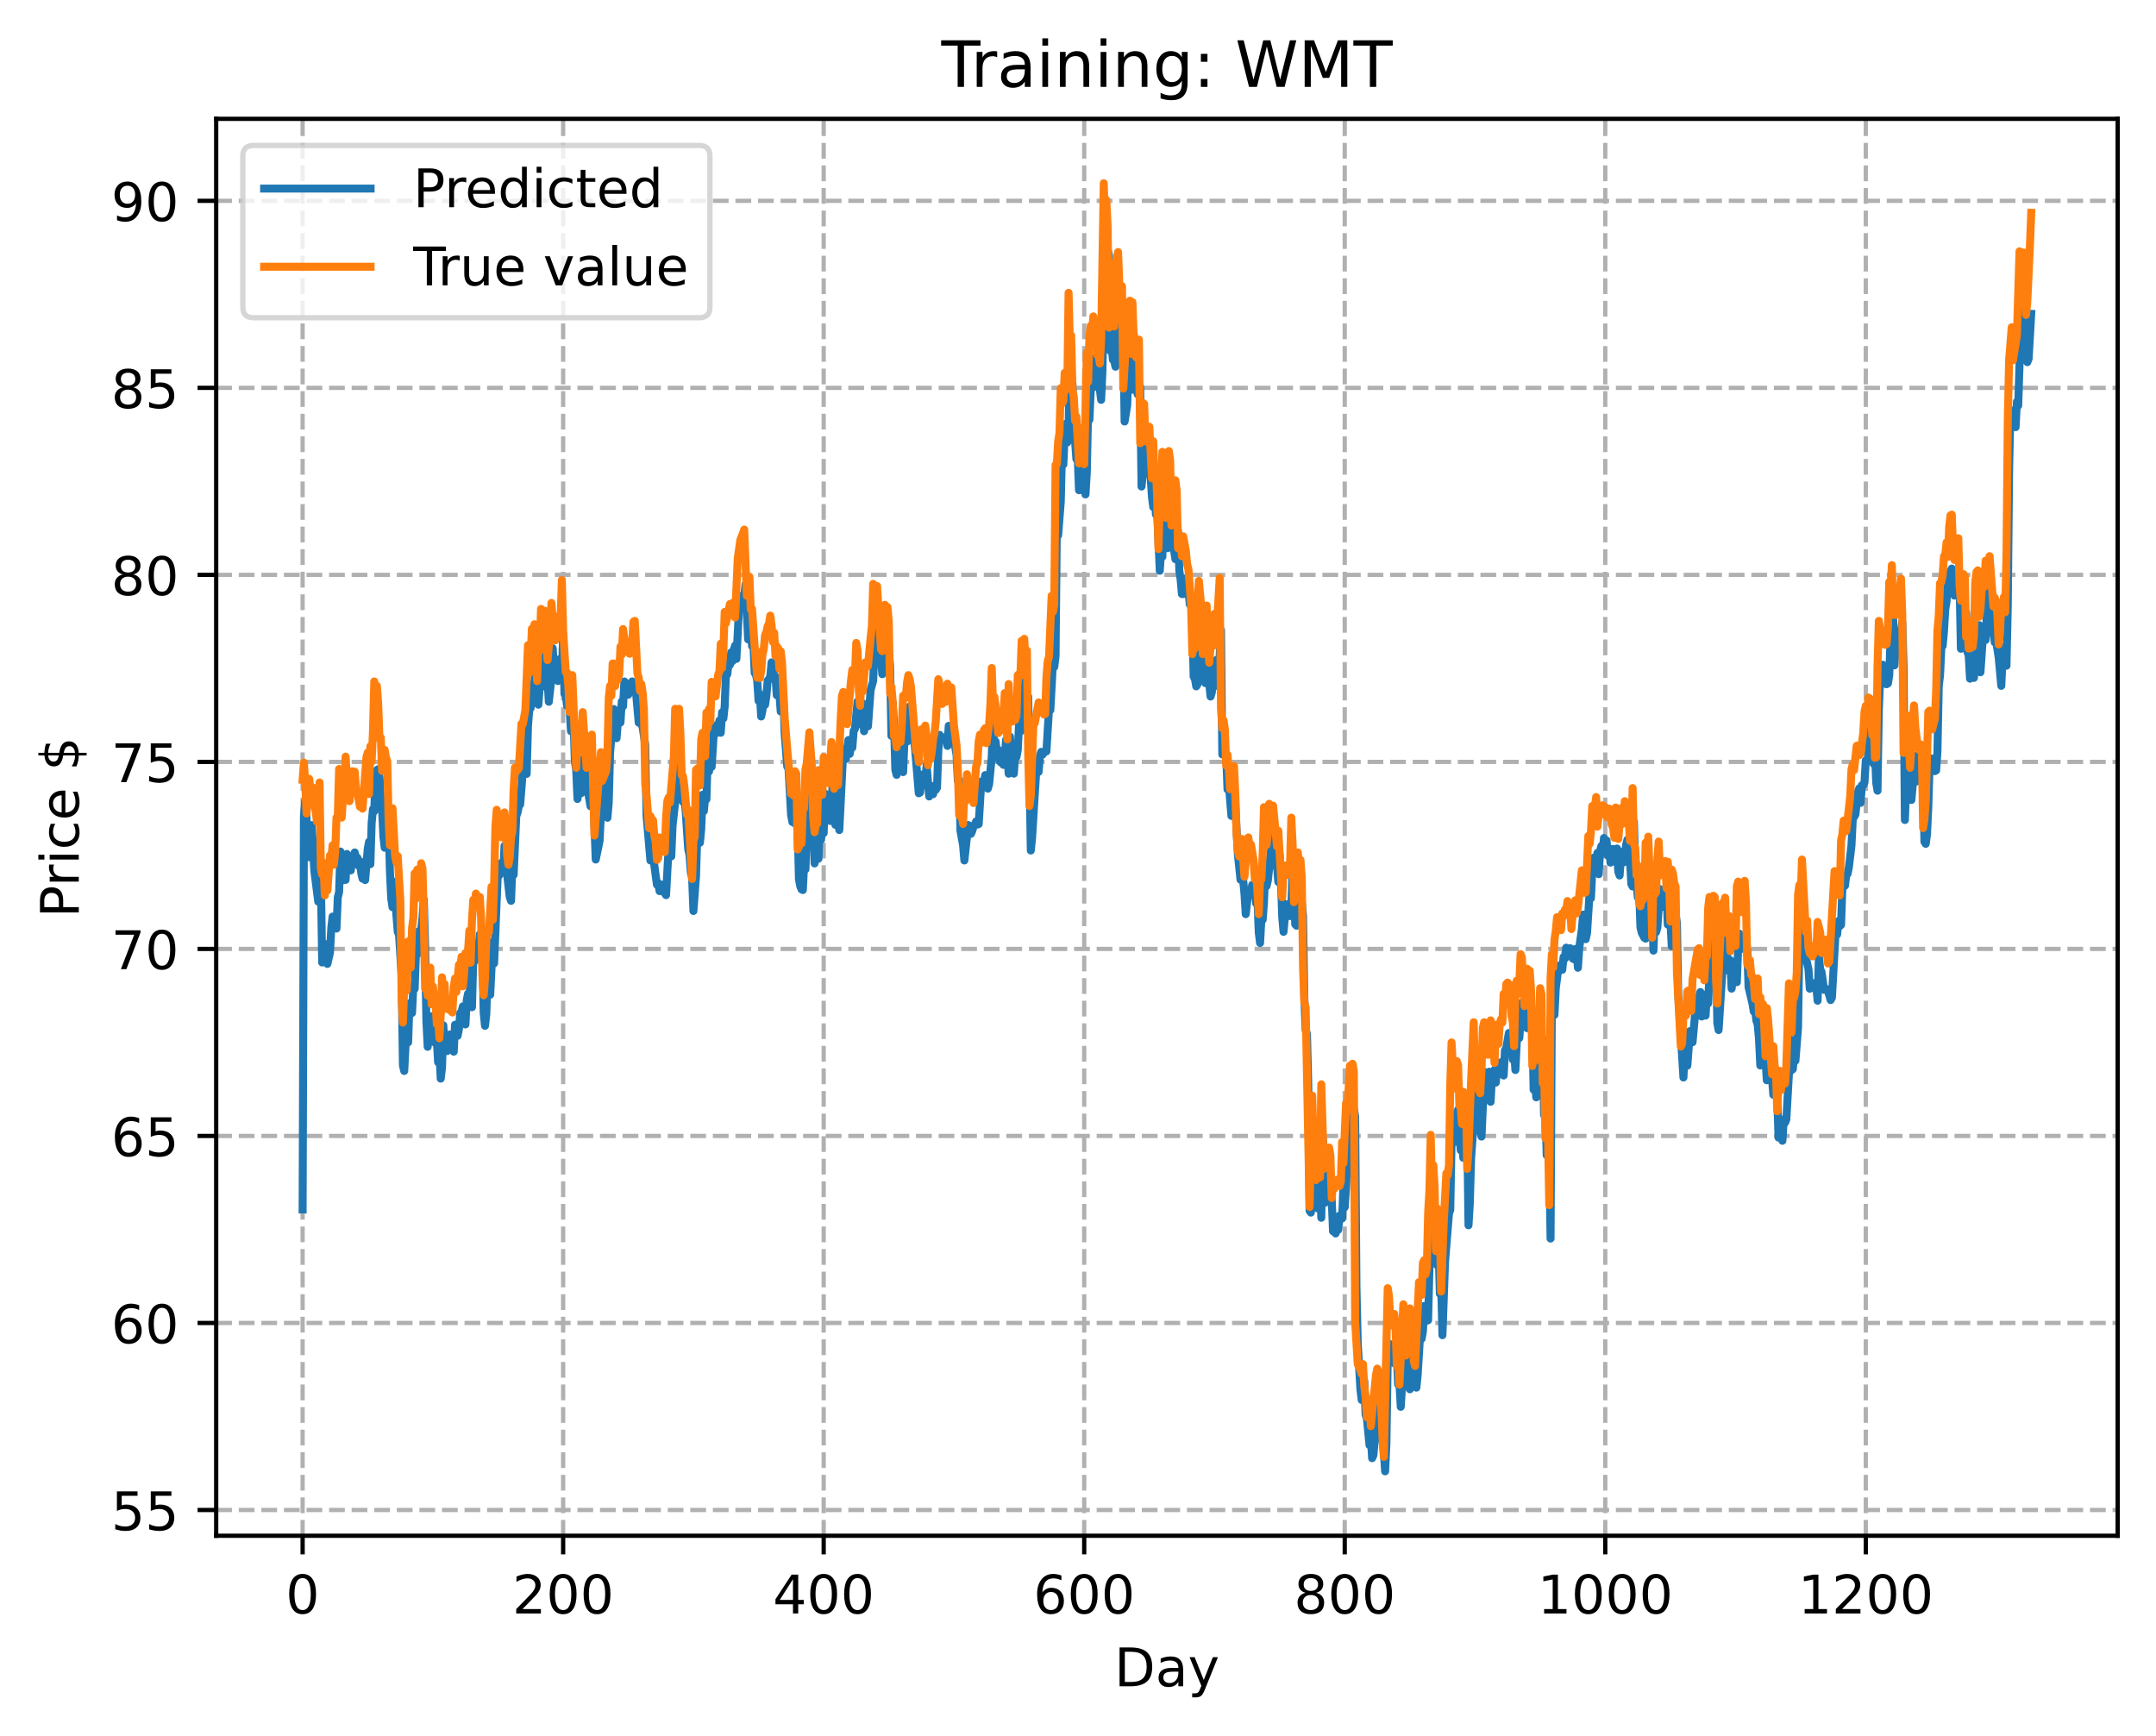 <?xml version="1.0" encoding="utf-8" standalone="no"?>
<!DOCTYPE svg PUBLIC "-//W3C//DTD SVG 1.1//EN"
  "http://www.w3.org/Graphics/SVG/1.1/DTD/svg11.dtd">
<!-- Created with matplotlib (https://matplotlib.org/) -->
<svg height="325.986pt" version="1.1" viewBox="0 0 404.923 325.986" width="404.923pt" xmlns="http://www.w3.org/2000/svg" xmlns:xlink="http://www.w3.org/1999/xlink">
 <defs>
  <style type="text/css">
*{stroke-linecap:butt;stroke-linejoin:round;}
  </style>
 </defs>
 <g id="figure_1">
  <g id="patch_1">
   <path d="M 0 325.986 
L 404.923 325.986 
L 404.923 0 
L 0 0 
z
" style="fill:#ffffff;"/>
  </g>
  <g id="axes_1">
   <g id="patch_2">
    <path d="M 40.603 288.43 
L 397.723 288.43 
L 397.723 22.318 
L 40.603 22.318 
z
" style="fill:#ffffff;"/>
   </g>
   <g id="matplotlib.axis_1">
    <g id="xtick_1">
     <g id="line2d_1">
      <path clip-path="url(#p824af61f0a)" d="M 56.836 288.43 
L 56.836 22.318 
" style="fill:none;stroke:#b0b0b0;stroke-dasharray:2.96,1.28;stroke-dashoffset:0;stroke-width:0.8;"/>
     </g>
     <g id="line2d_2">
      <defs>
       <path d="M 0 0 
L 0 3.5 
" id="md0d99e2b9a" style="stroke:#000000;stroke-width:0.8;"/>
      </defs>
      <g>
       <use style="stroke:#000000;stroke-width:0.8;" x="56.836" xlink:href="#md0d99e2b9a" y="288.43"/>
      </g>
     </g>
     <g id="text_1">
      <!-- 0 -->
      <defs>
       <path d="M 31.781 66.406 
Q 24.172 66.406 20.328 58.906 
Q 16.5 51.422 16.5 36.375 
Q 16.5 21.391 20.328 13.891 
Q 24.172 6.391 31.781 6.391 
Q 39.453 6.391 43.281 13.891 
Q 47.125 21.391 47.125 36.375 
Q 47.125 51.422 43.281 58.906 
Q 39.453 66.406 31.781 66.406 
z
M 31.781 74.219 
Q 44.047 74.219 50.516 64.516 
Q 56.984 54.828 56.984 36.375 
Q 56.984 17.969 50.516 8.266 
Q 44.047 -1.422 31.781 -1.422 
Q 19.531 -1.422 13.062 8.266 
Q 6.594 17.969 6.594 36.375 
Q 6.594 54.828 13.062 64.516 
Q 19.531 74.219 31.781 74.219 
z
" id="DejaVuSans-48"/>
      </defs>
      <g transform="translate(53.655 303.029)scale(0.1 -0.1)">
       <use xlink:href="#DejaVuSans-48"/>
      </g>
     </g>
    </g>
    <g id="xtick_2">
     <g id="line2d_3">
      <path clip-path="url(#p824af61f0a)" d="M 105.766 288.43 
L 105.766 22.318 
" style="fill:none;stroke:#b0b0b0;stroke-dasharray:2.96,1.28;stroke-dashoffset:0;stroke-width:0.8;"/>
     </g>
     <g id="line2d_4">
      <g>
       <use style="stroke:#000000;stroke-width:0.8;" x="105.766" xlink:href="#md0d99e2b9a" y="288.43"/>
      </g>
     </g>
     <g id="text_2">
      <!-- 200 -->
      <defs>
       <path d="M 19.188 8.297 
L 53.609 8.297 
L 53.609 0 
L 7.328 0 
L 7.328 8.297 
Q 12.938 14.109 22.625 23.891 
Q 32.328 33.688 34.812 36.531 
Q 39.547 41.844 41.422 45.531 
Q 43.312 49.219 43.312 52.781 
Q 43.312 58.594 39.234 62.25 
Q 35.156 65.922 28.609 65.922 
Q 23.969 65.922 18.812 64.312 
Q 13.672 62.703 7.812 59.422 
L 7.812 69.391 
Q 13.766 71.781 18.938 73 
Q 24.125 74.219 28.422 74.219 
Q 39.75 74.219 46.484 68.547 
Q 53.219 62.891 53.219 53.422 
Q 53.219 48.922 51.531 44.891 
Q 49.859 40.875 45.406 35.406 
Q 44.188 33.984 37.641 27.219 
Q 31.109 20.453 19.188 8.297 
z
" id="DejaVuSans-50"/>
      </defs>
      <g transform="translate(96.223 303.029)scale(0.1 -0.1)">
       <use xlink:href="#DejaVuSans-50"/>
       <use x="63.623" xlink:href="#DejaVuSans-48"/>
       <use x="127.246" xlink:href="#DejaVuSans-48"/>
      </g>
     </g>
    </g>
    <g id="xtick_3">
     <g id="line2d_5">
      <path clip-path="url(#p824af61f0a)" d="M 154.697 288.43 
L 154.697 22.318 
" style="fill:none;stroke:#b0b0b0;stroke-dasharray:2.96,1.28;stroke-dashoffset:0;stroke-width:0.8;"/>
     </g>
     <g id="line2d_6">
      <g>
       <use style="stroke:#000000;stroke-width:0.8;" x="154.697" xlink:href="#md0d99e2b9a" y="288.43"/>
      </g>
     </g>
     <g id="text_3">
      <!-- 400 -->
      <defs>
       <path d="M 37.797 64.312 
L 12.891 25.391 
L 37.797 25.391 
z
M 35.203 72.906 
L 47.609 72.906 
L 47.609 25.391 
L 58.016 25.391 
L 58.016 17.188 
L 47.609 17.188 
L 47.609 0 
L 37.797 0 
L 37.797 17.188 
L 4.891 17.188 
L 4.891 26.703 
z
" id="DejaVuSans-52"/>
      </defs>
      <g transform="translate(145.153 303.029)scale(0.1 -0.1)">
       <use xlink:href="#DejaVuSans-52"/>
       <use x="63.623" xlink:href="#DejaVuSans-48"/>
       <use x="127.246" xlink:href="#DejaVuSans-48"/>
      </g>
     </g>
    </g>
    <g id="xtick_4">
     <g id="line2d_7">
      <path clip-path="url(#p824af61f0a)" d="M 203.628 288.43 
L 203.628 22.318 
" style="fill:none;stroke:#b0b0b0;stroke-dasharray:2.96,1.28;stroke-dashoffset:0;stroke-width:0.8;"/>
     </g>
     <g id="line2d_8">
      <g>
       <use style="stroke:#000000;stroke-width:0.8;" x="203.628" xlink:href="#md0d99e2b9a" y="288.43"/>
      </g>
     </g>
     <g id="text_4">
      <!-- 600 -->
      <defs>
       <path d="M 33.016 40.375 
Q 26.375 40.375 22.484 35.828 
Q 18.609 31.297 18.609 23.391 
Q 18.609 15.531 22.484 10.953 
Q 26.375 6.391 33.016 6.391 
Q 39.656 6.391 43.531 10.953 
Q 47.406 15.531 47.406 23.391 
Q 47.406 31.297 43.531 35.828 
Q 39.656 40.375 33.016 40.375 
z
M 52.594 71.297 
L 52.594 62.312 
Q 48.875 64.062 45.094 64.984 
Q 41.312 65.922 37.594 65.922 
Q 27.828 65.922 22.672 59.328 
Q 17.531 52.734 16.797 39.406 
Q 19.672 43.656 24.016 45.922 
Q 28.375 48.188 33.594 48.188 
Q 44.578 48.188 50.953 41.516 
Q 57.328 34.859 57.328 23.391 
Q 57.328 12.156 50.688 5.359 
Q 44.047 -1.422 33.016 -1.422 
Q 20.359 -1.422 13.672 8.266 
Q 6.984 17.969 6.984 36.375 
Q 6.984 53.656 15.188 63.938 
Q 23.391 74.219 37.203 74.219 
Q 40.922 74.219 44.703 73.484 
Q 48.484 72.75 52.594 71.297 
z
" id="DejaVuSans-54"/>
      </defs>
      <g transform="translate(194.084 303.029)scale(0.1 -0.1)">
       <use xlink:href="#DejaVuSans-54"/>
       <use x="63.623" xlink:href="#DejaVuSans-48"/>
       <use x="127.246" xlink:href="#DejaVuSans-48"/>
      </g>
     </g>
    </g>
    <g id="xtick_5">
     <g id="line2d_9">
      <path clip-path="url(#p824af61f0a)" d="M 252.558 288.43 
L 252.558 22.318 
" style="fill:none;stroke:#b0b0b0;stroke-dasharray:2.96,1.28;stroke-dashoffset:0;stroke-width:0.8;"/>
     </g>
     <g id="line2d_10">
      <g>
       <use style="stroke:#000000;stroke-width:0.8;" x="252.558" xlink:href="#md0d99e2b9a" y="288.43"/>
      </g>
     </g>
     <g id="text_5">
      <!-- 800 -->
      <defs>
       <path d="M 31.781 34.625 
Q 24.75 34.625 20.719 30.859 
Q 16.703 27.094 16.703 20.516 
Q 16.703 13.922 20.719 10.156 
Q 24.75 6.391 31.781 6.391 
Q 38.812 6.391 42.859 10.172 
Q 46.922 13.969 46.922 20.516 
Q 46.922 27.094 42.891 30.859 
Q 38.875 34.625 31.781 34.625 
z
M 21.922 38.812 
Q 15.578 40.375 12.031 44.719 
Q 8.5 49.078 8.5 55.328 
Q 8.5 64.062 14.719 69.141 
Q 20.953 74.219 31.781 74.219 
Q 42.672 74.219 48.875 69.141 
Q 55.078 64.062 55.078 55.328 
Q 55.078 49.078 51.531 44.719 
Q 48 40.375 41.703 38.812 
Q 48.828 37.156 52.797 32.312 
Q 56.781 27.484 56.781 20.516 
Q 56.781 9.906 50.312 4.234 
Q 43.844 -1.422 31.781 -1.422 
Q 19.734 -1.422 13.25 4.234 
Q 6.781 9.906 6.781 20.516 
Q 6.781 27.484 10.781 32.312 
Q 14.797 37.156 21.922 38.812 
z
M 18.312 54.391 
Q 18.312 48.734 21.844 45.562 
Q 25.391 42.391 31.781 42.391 
Q 38.141 42.391 41.719 45.562 
Q 45.312 48.734 45.312 54.391 
Q 45.312 60.062 41.719 63.234 
Q 38.141 66.406 31.781 66.406 
Q 25.391 66.406 21.844 63.234 
Q 18.312 60.062 18.312 54.391 
z
" id="DejaVuSans-56"/>
      </defs>
      <g transform="translate(243.015 303.029)scale(0.1 -0.1)">
       <use xlink:href="#DejaVuSans-56"/>
       <use x="63.623" xlink:href="#DejaVuSans-48"/>
       <use x="127.246" xlink:href="#DejaVuSans-48"/>
      </g>
     </g>
    </g>
    <g id="xtick_6">
     <g id="line2d_11">
      <path clip-path="url(#p824af61f0a)" d="M 301.489 288.43 
L 301.489 22.318 
" style="fill:none;stroke:#b0b0b0;stroke-dasharray:2.96,1.28;stroke-dashoffset:0;stroke-width:0.8;"/>
     </g>
     <g id="line2d_12">
      <g>
       <use style="stroke:#000000;stroke-width:0.8;" x="301.489" xlink:href="#md0d99e2b9a" y="288.43"/>
      </g>
     </g>
     <g id="text_6">
      <!-- 1000 -->
      <defs>
       <path d="M 12.406 8.297 
L 28.516 8.297 
L 28.516 63.922 
L 10.984 60.406 
L 10.984 69.391 
L 28.422 72.906 
L 38.281 72.906 
L 38.281 8.297 
L 54.391 8.297 
L 54.391 0 
L 12.406 0 
z
" id="DejaVuSans-49"/>
      </defs>
      <g transform="translate(288.764 303.029)scale(0.1 -0.1)">
       <use xlink:href="#DejaVuSans-49"/>
       <use x="63.623" xlink:href="#DejaVuSans-48"/>
       <use x="127.246" xlink:href="#DejaVuSans-48"/>
       <use x="190.869" xlink:href="#DejaVuSans-48"/>
      </g>
     </g>
    </g>
    <g id="xtick_7">
     <g id="line2d_13">
      <path clip-path="url(#p824af61f0a)" d="M 350.419 288.43 
L 350.419 22.318 
" style="fill:none;stroke:#b0b0b0;stroke-dasharray:2.96,1.28;stroke-dashoffset:0;stroke-width:0.8;"/>
     </g>
     <g id="line2d_14">
      <g>
       <use style="stroke:#000000;stroke-width:0.8;" x="350.419" xlink:href="#md0d99e2b9a" y="288.43"/>
      </g>
     </g>
     <g id="text_7">
      <!-- 1200 -->
      <g transform="translate(337.694 303.029)scale(0.1 -0.1)">
       <use xlink:href="#DejaVuSans-49"/>
       <use x="63.623" xlink:href="#DejaVuSans-50"/>
       <use x="127.246" xlink:href="#DejaVuSans-48"/>
       <use x="190.869" xlink:href="#DejaVuSans-48"/>
      </g>
     </g>
    </g>
    <g id="text_8">
     <!-- Day -->
     <defs>
      <path d="M 19.672 64.797 
L 19.672 8.109 
L 31.594 8.109 
Q 46.688 8.109 53.688 14.938 
Q 60.688 21.781 60.688 36.531 
Q 60.688 51.172 53.688 57.984 
Q 46.688 64.797 31.594 64.797 
z
M 9.812 72.906 
L 30.078 72.906 
Q 51.266 72.906 61.172 64.094 
Q 71.094 55.281 71.094 36.531 
Q 71.094 17.672 61.125 8.828 
Q 51.172 0 30.078 0 
L 9.812 0 
z
" id="DejaVuSans-68"/>
      <path d="M 34.281 27.484 
Q 23.391 27.484 19.188 25 
Q 14.984 22.516 14.984 16.5 
Q 14.984 11.719 18.141 8.906 
Q 21.297 6.109 26.703 6.109 
Q 34.188 6.109 38.703 11.406 
Q 43.219 16.703 43.219 25.484 
L 43.219 27.484 
z
M 52.203 31.203 
L 52.203 0 
L 43.219 0 
L 43.219 8.297 
Q 40.141 3.328 35.547 0.953 
Q 30.953 -1.422 24.312 -1.422 
Q 15.922 -1.422 10.953 3.297 
Q 6 8.016 6 15.922 
Q 6 25.141 12.172 29.828 
Q 18.359 34.516 30.609 34.516 
L 43.219 34.516 
L 43.219 35.406 
Q 43.219 41.609 39.141 45 
Q 35.062 48.391 27.688 48.391 
Q 23 48.391 18.547 47.266 
Q 14.109 46.141 10.016 43.891 
L 10.016 52.203 
Q 14.938 54.109 19.578 55.047 
Q 24.219 56 28.609 56 
Q 40.484 56 46.344 49.844 
Q 52.203 43.703 52.203 31.203 
z
" id="DejaVuSans-97"/>
      <path d="M 32.172 -5.078 
Q 28.375 -14.844 24.75 -17.812 
Q 21.141 -20.797 15.094 -20.797 
L 7.906 -20.797 
L 7.906 -13.281 
L 13.188 -13.281 
Q 16.891 -13.281 18.938 -11.516 
Q 21 -9.766 23.484 -3.219 
L 25.094 0.875 
L 2.984 54.688 
L 12.5 54.688 
L 29.594 11.922 
L 46.688 54.688 
L 56.203 54.688 
z
" id="DejaVuSans-121"/>
     </defs>
     <g transform="translate(209.29 316.707)scale(0.1 -0.1)">
      <use xlink:href="#DejaVuSans-68"/>
      <use x="77.002" xlink:href="#DejaVuSans-97"/>
      <use x="138.281" xlink:href="#DejaVuSans-121"/>
     </g>
    </g>
   </g>
   <g id="matplotlib.axis_2">
    <g id="ytick_1">
     <g id="line2d_15">
      <path clip-path="url(#p824af61f0a)" d="M 40.603 283.594 
L 397.723 283.594 
" style="fill:none;stroke:#b0b0b0;stroke-dasharray:2.96,1.28;stroke-dashoffset:0;stroke-width:0.8;"/>
     </g>
     <g id="line2d_16">
      <defs>
       <path d="M 0 0 
L -3.5 0 
" id="mdbb785b454" style="stroke:#000000;stroke-width:0.8;"/>
      </defs>
      <g>
       <use style="stroke:#000000;stroke-width:0.8;" x="40.603" xlink:href="#mdbb785b454" y="283.594"/>
      </g>
     </g>
     <g id="text_9">
      <!-- 55 -->
      <defs>
       <path d="M 10.797 72.906 
L 49.516 72.906 
L 49.516 64.594 
L 19.828 64.594 
L 19.828 46.734 
Q 21.969 47.469 24.109 47.828 
Q 26.266 48.188 28.422 48.188 
Q 40.625 48.188 47.75 41.5 
Q 54.891 34.812 54.891 23.391 
Q 54.891 11.625 47.562 5.094 
Q 40.234 -1.422 26.906 -1.422 
Q 22.312 -1.422 17.547 -0.641 
Q 12.797 0.141 7.719 1.703 
L 7.719 11.625 
Q 12.109 9.234 16.797 8.062 
Q 21.484 6.891 26.703 6.891 
Q 35.156 6.891 40.078 11.328 
Q 45.016 15.766 45.016 23.391 
Q 45.016 31 40.078 35.438 
Q 35.156 39.891 26.703 39.891 
Q 22.75 39.891 18.812 39.016 
Q 14.891 38.141 10.797 36.281 
z
" id="DejaVuSans-53"/>
      </defs>
      <g transform="translate(20.878 287.393)scale(0.1 -0.1)">
       <use xlink:href="#DejaVuSans-53"/>
       <use x="63.623" xlink:href="#DejaVuSans-53"/>
      </g>
     </g>
    </g>
    <g id="ytick_2">
     <g id="line2d_17">
      <path clip-path="url(#p824af61f0a)" d="M 40.603 248.469 
L 397.723 248.469 
" style="fill:none;stroke:#b0b0b0;stroke-dasharray:2.96,1.28;stroke-dashoffset:0;stroke-width:0.8;"/>
     </g>
     <g id="line2d_18">
      <g>
       <use style="stroke:#000000;stroke-width:0.8;" x="40.603" xlink:href="#mdbb785b454" y="248.469"/>
      </g>
     </g>
     <g id="text_10">
      <!-- 60 -->
      <g transform="translate(20.878 252.268)scale(0.1 -0.1)">
       <use xlink:href="#DejaVuSans-54"/>
       <use x="63.623" xlink:href="#DejaVuSans-48"/>
      </g>
     </g>
    </g>
    <g id="ytick_3">
     <g id="line2d_19">
      <path clip-path="url(#p824af61f0a)" d="M 40.603 213.343 
L 397.723 213.343 
" style="fill:none;stroke:#b0b0b0;stroke-dasharray:2.96,1.28;stroke-dashoffset:0;stroke-width:0.8;"/>
     </g>
     <g id="line2d_20">
      <g>
       <use style="stroke:#000000;stroke-width:0.8;" x="40.603" xlink:href="#mdbb785b454" y="213.343"/>
      </g>
     </g>
     <g id="text_11">
      <!-- 65 -->
      <g transform="translate(20.878 217.142)scale(0.1 -0.1)">
       <use xlink:href="#DejaVuSans-54"/>
       <use x="63.623" xlink:href="#DejaVuSans-53"/>
      </g>
     </g>
    </g>
    <g id="ytick_4">
     <g id="line2d_21">
      <path clip-path="url(#p824af61f0a)" d="M 40.603 178.218 
L 397.723 178.218 
" style="fill:none;stroke:#b0b0b0;stroke-dasharray:2.96,1.28;stroke-dashoffset:0;stroke-width:0.8;"/>
     </g>
     <g id="line2d_22">
      <g>
       <use style="stroke:#000000;stroke-width:0.8;" x="40.603" xlink:href="#mdbb785b454" y="178.218"/>
      </g>
     </g>
     <g id="text_12">
      <!-- 70 -->
      <defs>
       <path d="M 8.203 72.906 
L 55.078 72.906 
L 55.078 68.703 
L 28.609 0 
L 18.312 0 
L 43.219 64.594 
L 8.203 64.594 
z
" id="DejaVuSans-55"/>
      </defs>
      <g transform="translate(20.878 182.017)scale(0.1 -0.1)">
       <use xlink:href="#DejaVuSans-55"/>
       <use x="63.623" xlink:href="#DejaVuSans-48"/>
      </g>
     </g>
    </g>
    <g id="ytick_5">
     <g id="line2d_23">
      <path clip-path="url(#p824af61f0a)" d="M 40.603 143.092 
L 397.723 143.092 
" style="fill:none;stroke:#b0b0b0;stroke-dasharray:2.96,1.28;stroke-dashoffset:0;stroke-width:0.8;"/>
     </g>
     <g id="line2d_24">
      <g>
       <use style="stroke:#000000;stroke-width:0.8;" x="40.603" xlink:href="#mdbb785b454" y="143.092"/>
      </g>
     </g>
     <g id="text_13">
      <!-- 75 -->
      <g transform="translate(20.878 146.892)scale(0.1 -0.1)">
       <use xlink:href="#DejaVuSans-55"/>
       <use x="63.623" xlink:href="#DejaVuSans-53"/>
      </g>
     </g>
    </g>
    <g id="ytick_6">
     <g id="line2d_25">
      <path clip-path="url(#p824af61f0a)" d="M 40.603 107.967 
L 397.723 107.967 
" style="fill:none;stroke:#b0b0b0;stroke-dasharray:2.96,1.28;stroke-dashoffset:0;stroke-width:0.8;"/>
     </g>
     <g id="line2d_26">
      <g>
       <use style="stroke:#000000;stroke-width:0.8;" x="40.603" xlink:href="#mdbb785b454" y="107.967"/>
      </g>
     </g>
     <g id="text_14">
      <!-- 80 -->
      <g transform="translate(20.878 111.766)scale(0.1 -0.1)">
       <use xlink:href="#DejaVuSans-56"/>
       <use x="63.623" xlink:href="#DejaVuSans-48"/>
      </g>
     </g>
    </g>
    <g id="ytick_7">
     <g id="line2d_27">
      <path clip-path="url(#p824af61f0a)" d="M 40.603 72.841 
L 397.723 72.841 
" style="fill:none;stroke:#b0b0b0;stroke-dasharray:2.96,1.28;stroke-dashoffset:0;stroke-width:0.8;"/>
     </g>
     <g id="line2d_28">
      <g>
       <use style="stroke:#000000;stroke-width:0.8;" x="40.603" xlink:href="#mdbb785b454" y="72.841"/>
      </g>
     </g>
     <g id="text_15">
      <!-- 85 -->
      <g transform="translate(20.878 76.641)scale(0.1 -0.1)">
       <use xlink:href="#DejaVuSans-56"/>
       <use x="63.623" xlink:href="#DejaVuSans-53"/>
      </g>
     </g>
    </g>
    <g id="ytick_8">
     <g id="line2d_29">
      <path clip-path="url(#p824af61f0a)" d="M 40.603 37.716 
L 397.723 37.716 
" style="fill:none;stroke:#b0b0b0;stroke-dasharray:2.96,1.28;stroke-dashoffset:0;stroke-width:0.8;"/>
     </g>
     <g id="line2d_30">
      <g>
       <use style="stroke:#000000;stroke-width:0.8;" x="40.603" xlink:href="#mdbb785b454" y="37.716"/>
      </g>
     </g>
     <g id="text_16">
      <!-- 90 -->
      <defs>
       <path d="M 10.984 1.516 
L 10.984 10.5 
Q 14.703 8.734 18.5 7.812 
Q 22.312 6.891 25.984 6.891 
Q 35.75 6.891 40.891 13.453 
Q 46.047 20.016 46.781 33.406 
Q 43.953 29.203 39.594 26.953 
Q 35.25 24.703 29.984 24.703 
Q 19.047 24.703 12.672 31.312 
Q 6.297 37.938 6.297 49.422 
Q 6.297 60.641 12.938 67.422 
Q 19.578 74.219 30.609 74.219 
Q 43.266 74.219 49.922 64.516 
Q 56.594 54.828 56.594 36.375 
Q 56.594 19.141 48.406 8.859 
Q 40.234 -1.422 26.422 -1.422 
Q 22.703 -1.422 18.891 -0.688 
Q 15.094 0.047 10.984 1.516 
z
M 30.609 32.422 
Q 37.25 32.422 41.125 36.953 
Q 45.016 41.5 45.016 49.422 
Q 45.016 57.281 41.125 61.844 
Q 37.25 66.406 30.609 66.406 
Q 23.969 66.406 20.094 61.844 
Q 16.219 57.281 16.219 49.422 
Q 16.219 41.5 20.094 36.953 
Q 23.969 32.422 30.609 32.422 
z
" id="DejaVuSans-57"/>
      </defs>
      <g transform="translate(20.878 41.515)scale(0.1 -0.1)">
       <use xlink:href="#DejaVuSans-57"/>
       <use x="63.623" xlink:href="#DejaVuSans-48"/>
      </g>
     </g>
    </g>
    <g id="text_17">
     <!-- Price $ -->
     <defs>
      <path d="M 19.672 64.797 
L 19.672 37.406 
L 32.078 37.406 
Q 38.969 37.406 42.719 40.969 
Q 46.484 44.531 46.484 51.125 
Q 46.484 57.672 42.719 61.234 
Q 38.969 64.797 32.078 64.797 
z
M 9.812 72.906 
L 32.078 72.906 
Q 44.344 72.906 50.609 67.359 
Q 56.891 61.812 56.891 51.125 
Q 56.891 40.328 50.609 34.812 
Q 44.344 29.297 32.078 29.297 
L 19.672 29.297 
L 19.672 0 
L 9.812 0 
z
" id="DejaVuSans-80"/>
      <path d="M 41.109 46.297 
Q 39.594 47.172 37.812 47.578 
Q 36.031 48 33.891 48 
Q 26.266 48 22.188 43.047 
Q 18.109 38.094 18.109 28.812 
L 18.109 0 
L 9.078 0 
L 9.078 54.688 
L 18.109 54.688 
L 18.109 46.188 
Q 20.953 51.172 25.484 53.578 
Q 30.031 56 36.531 56 
Q 37.453 56 38.578 55.875 
Q 39.703 55.766 41.062 55.516 
z
" id="DejaVuSans-114"/>
      <path d="M 9.422 54.688 
L 18.406 54.688 
L 18.406 0 
L 9.422 0 
z
M 9.422 75.984 
L 18.406 75.984 
L 18.406 64.594 
L 9.422 64.594 
z
" id="DejaVuSans-105"/>
      <path d="M 48.781 52.594 
L 48.781 44.188 
Q 44.969 46.297 41.141 47.344 
Q 37.312 48.391 33.406 48.391 
Q 24.656 48.391 19.812 42.844 
Q 14.984 37.312 14.984 27.297 
Q 14.984 17.281 19.812 11.734 
Q 24.656 6.203 33.406 6.203 
Q 37.312 6.203 41.141 7.25 
Q 44.969 8.297 48.781 10.406 
L 48.781 2.094 
Q 45.016 0.344 40.984 -0.531 
Q 36.969 -1.422 32.422 -1.422 
Q 20.062 -1.422 12.781 6.344 
Q 5.516 14.109 5.516 27.297 
Q 5.516 40.672 12.859 48.328 
Q 20.219 56 33.016 56 
Q 37.156 56 41.109 55.141 
Q 45.062 54.297 48.781 52.594 
z
" id="DejaVuSans-99"/>
      <path d="M 56.203 29.594 
L 56.203 25.203 
L 14.891 25.203 
Q 15.484 15.922 20.484 11.062 
Q 25.484 6.203 34.422 6.203 
Q 39.594 6.203 44.453 7.469 
Q 49.312 8.734 54.109 11.281 
L 54.109 2.781 
Q 49.266 0.734 44.188 -0.344 
Q 39.109 -1.422 33.891 -1.422 
Q 20.797 -1.422 13.156 6.188 
Q 5.516 13.812 5.516 26.812 
Q 5.516 40.234 12.766 48.109 
Q 20.016 56 32.328 56 
Q 43.359 56 49.781 48.891 
Q 56.203 41.797 56.203 29.594 
z
M 47.219 32.234 
Q 47.125 39.594 43.094 43.984 
Q 39.062 48.391 32.422 48.391 
Q 24.906 48.391 20.391 44.141 
Q 15.875 39.891 15.188 32.172 
z
" id="DejaVuSans-101"/>
      <path id="DejaVuSans-32"/>
      <path d="M 33.797 -14.703 
L 28.906 -14.703 
L 28.859 0 
Q 23.734 0.094 18.609 1.188 
Q 13.484 2.297 8.297 4.5 
L 8.297 13.281 
Q 13.281 10.156 18.375 8.562 
Q 23.484 6.984 28.906 6.938 
L 28.906 29.203 
Q 18.109 30.953 13.203 35.156 
Q 8.297 39.359 8.297 46.688 
Q 8.297 54.641 13.625 59.219 
Q 18.953 63.812 28.906 64.5 
L 28.906 75.984 
L 33.797 75.984 
L 33.797 64.656 
Q 38.328 64.453 42.578 63.688 
Q 46.828 62.938 50.875 61.625 
L 50.875 53.078 
Q 46.828 55.125 42.547 56.25 
Q 38.281 57.375 33.797 57.562 
L 33.797 36.719 
Q 44.875 35.016 50.094 30.609 
Q 55.328 26.219 55.328 18.609 
Q 55.328 10.359 49.781 5.594 
Q 44.234 0.828 33.797 0.094 
z
M 28.906 37.594 
L 28.906 57.625 
Q 23.25 56.984 20.266 54.391 
Q 17.281 51.812 17.281 47.516 
Q 17.281 43.312 20.031 40.969 
Q 22.797 38.625 28.906 37.594 
z
M 33.797 28.219 
L 33.797 7.078 
Q 39.984 7.906 43.141 10.594 
Q 46.297 13.281 46.297 17.672 
Q 46.297 21.969 43.281 24.5 
Q 40.281 27.047 33.797 28.219 
z
" id="DejaVuSans-36"/>
     </defs>
     <g transform="translate(14.798 172.342)rotate(-90)scale(0.1 -0.1)">
      <use xlink:href="#DejaVuSans-80"/>
      <use x="58.553" xlink:href="#DejaVuSans-114"/>
      <use x="99.666" xlink:href="#DejaVuSans-105"/>
      <use x="127.449" xlink:href="#DejaVuSans-99"/>
      <use x="182.43" xlink:href="#DejaVuSans-101"/>
      <use x="243.953" xlink:href="#DejaVuSans-32"/>
      <use x="275.74" xlink:href="#DejaVuSans-36"/>
     </g>
    </g>
   </g>
   <g id="line2d_31">
    <path clip-path="url(#p824af61f0a)" d="M 56.836 227.156 
L 57.081 153.278 
L 57.325 150.423 
L 57.57 153.708 
L 57.814 159.775 
L 58.059 160.996 
L 58.304 155.598 
L 58.548 154.964 
L 59.038 163.609 
L 59.772 169.344 
L 60.261 164.928 
L 60.506 180.773 
L 60.75 177.425 
L 60.995 177.281 
L 61.484 181.033 
L 61.974 178.917 
L 62.218 174.314 
L 62.463 172.147 
L 62.708 172.692 
L 62.952 174.031 
L 63.197 174.396 
L 63.441 168.529 
L 63.686 167.555 
L 63.931 159.922 
L 64.42 165.329 
L 64.665 164.701 
L 64.909 165.257 
L 65.154 160.381 
L 65.399 163.043 
L 65.643 162.558 
L 65.888 163.465 
L 66.133 161.008 
L 66.377 161.151 
L 66.622 160.104 
L 66.867 161.286 
L 67.111 161.07 
L 67.356 162.612 
L 67.601 161.746 
L 67.845 163.992 
L 68.09 165.026 
L 68.335 163.754 
L 68.579 165.29 
L 69.069 159.391 
L 69.313 158.1 
L 69.558 162.302 
L 69.802 154.542 
L 70.047 151.972 
L 70.292 152.364 
L 70.536 145.366 
L 70.781 144.643 
L 71.026 144.469 
L 71.27 145.868 
L 71.515 149.951 
L 71.76 151.999 
L 72.004 157.087 
L 72.249 159.217 
L 72.494 153.159 
L 72.738 154.641 
L 72.983 154.042 
L 73.228 163.623 
L 73.472 168.699 
L 73.717 170.379 
L 73.962 165.581 
L 74.696 174.99 
L 74.94 175.572 
L 75.429 183.197 
L 75.674 200.097 
L 75.919 201.138 
L 76.163 196.418 
L 76.408 194.441 
L 76.653 195.769 
L 76.897 188.432 
L 77.142 188.805 
L 77.387 190.248 
L 77.631 185.202 
L 77.876 185.723 
L 78.121 178.951 
L 78.365 179.255 
L 78.61 174.928 
L 78.855 175.195 
L 79.099 174.594 
L 79.344 172.429 
L 79.589 168.909 
L 79.833 177.323 
L 80.078 191.747 
L 80.323 196.602 
L 80.567 192.928 
L 80.812 193.204 
L 81.056 190.871 
L 81.301 195.649 
L 81.546 194.389 
L 81.79 195.916 
L 82.035 195.204 
L 82.28 199.504 
L 82.524 197.551 
L 82.769 202.58 
L 83.014 200.503 
L 83.258 192.566 
L 83.503 196.149 
L 83.748 194.346 
L 83.992 197.401 
L 84.237 196.474 
L 84.482 194.287 
L 84.726 194.835 
L 84.971 194.67 
L 85.216 197.518 
L 85.46 192.463 
L 85.705 192.693 
L 85.95 194.535 
L 86.194 193.214 
L 86.439 190.252 
L 86.684 190.026 
L 86.928 189.015 
L 87.173 192.28 
L 87.417 192.403 
L 87.662 187.826 
L 87.907 186.603 
L 88.151 189.156 
L 88.396 181.199 
L 88.641 189.166 
L 88.885 180.075 
L 89.13 180.539 
L 89.619 177.201 
L 89.864 178.518 
L 90.109 175.464 
L 90.353 175.468 
L 90.598 178.85 
L 90.843 190.229 
L 91.087 192.659 
L 91.332 190.504 
L 91.577 183.461 
L 91.821 186.64 
L 92.066 186.829 
L 92.555 176.858 
L 92.8 180.92 
L 93.534 163.13 
L 93.778 164.373 
L 94.023 162.13 
L 94.512 163.88 
L 94.757 158.836 
L 95.002 159.669 
L 95.246 164.313 
L 95.736 168.484 
L 95.98 169.186 
L 96.225 162.741 
L 96.47 164.312 
L 96.959 153.301 
L 97.204 152.588 
L 97.448 151.357 
L 97.693 151.11 
L 98.182 144.901 
L 98.427 139.246 
L 98.672 140.236 
L 98.916 145.341 
L 99.161 136.332 
L 99.405 133.253 
L 99.65 133.009 
L 100.384 127.891 
L 100.629 124.434 
L 100.873 124.847 
L 101.118 132.347 
L 101.363 129.121 
L 101.607 129.11 
L 101.852 123.172 
L 102.097 127.362 
L 102.341 127.737 
L 102.586 124.797 
L 102.831 127.64 
L 103.075 131.804 
L 103.565 127.363 
L 103.809 121.739 
L 104.054 125.639 
L 104.299 123.841 
L 104.543 127.159 
L 104.788 127.906 
L 105.032 123.823 
L 105.277 126.106 
L 105.522 127.099 
L 105.766 119.056 
L 106.011 130.303 
L 106.256 130.559 
L 106.5 132.559 
L 106.745 129.249 
L 107.234 137.329 
L 107.479 132.806 
L 107.724 135.468 
L 107.968 143.054 
L 108.213 144.573 
L 108.458 150.056 
L 108.702 146.448 
L 108.947 149.075 
L 109.192 148.933 
L 109.436 147.819 
L 109.681 139.659 
L 110.17 147.848 
L 110.415 148.545 
L 110.904 151.418 
L 111.149 150.898 
L 111.393 148.443 
L 111.883 161.43 
L 112.617 157.892 
L 113.106 147.581 
L 113.351 153.214 
L 113.595 151.725 
L 113.84 153.055 
L 114.085 153.584 
L 114.329 150.687 
L 114.574 141.453 
L 114.819 138.415 
L 115.063 138.07 
L 115.308 133.17 
L 115.553 135.166 
L 115.797 138.642 
L 116.042 135.546 
L 116.531 135.701 
L 116.776 131.737 
L 117.02 132.636 
L 117.265 127.988 
L 117.51 129.237 
L 117.754 129.662 
L 117.999 130.477 
L 118.244 129.634 
L 118.488 128.33 
L 118.733 127.981 
L 119.222 129.363 
L 119.467 130.207 
L 119.956 135.73 
L 120.201 133.79 
L 120.446 135.965 
L 120.69 136.559 
L 121.18 139.846 
L 121.424 153.173 
L 122.158 161.615 
L 122.403 158.082 
L 122.648 159.073 
L 122.892 162.568 
L 123.381 166.17 
L 123.626 165.853 
L 123.871 167.362 
L 124.115 167.105 
L 124.36 166.149 
L 124.605 167.512 
L 124.849 167.728 
L 125.094 168.119 
L 125.583 159.058 
L 125.828 160.229 
L 126.073 160.85 
L 126.317 155.052 
L 126.807 150.613 
L 127.051 145.019 
L 127.541 142.516 
L 128.03 145.138 
L 128.275 150.597 
L 128.519 149.869 
L 128.764 152.153 
L 129.253 159.482 
L 129.498 160.572 
L 129.742 163.767 
L 129.987 164.866 
L 130.232 171.098 
L 130.721 164.564 
L 130.966 156.455 
L 131.21 157.734 
L 131.455 158.276 
L 131.7 155.656 
L 131.944 149.263 
L 132.189 152.344 
L 132.434 149.709 
L 132.678 150.124 
L 132.923 141.652 
L 133.168 144.901 
L 133.412 141.518 
L 133.657 144.032 
L 134.146 136.262 
L 134.391 136.474 
L 134.636 137.662 
L 135.125 135.301 
L 135.369 137.622 
L 135.614 133.794 
L 135.859 134.934 
L 136.103 132.67 
L 136.348 126.362 
L 136.593 126.651 
L 136.837 124.47 
L 137.082 124.887 
L 137.327 122.528 
L 137.571 124.181 
L 137.816 122.051 
L 138.061 121.243 
L 138.305 123.75 
L 138.795 114.375 
L 139.039 114.41 
L 139.284 112.555 
L 139.529 111.757 
L 139.773 112.364 
L 140.018 109.717 
L 140.507 120.087 
L 140.752 117.552 
L 140.996 116.916 
L 141.241 121.351 
L 141.486 120.446 
L 141.73 126.377 
L 141.975 126.746 
L 142.22 127.875 
L 142.464 131.632 
L 142.709 130.362 
L 142.954 134.569 
L 143.198 133.429 
L 143.443 131.313 
L 143.688 132.375 
L 143.932 130.696 
L 144.177 127.81 
L 144.422 127.541 
L 144.666 127.062 
L 144.911 124.4 
L 145.156 124.733 
L 145.4 127.607 
L 145.645 127.069 
L 145.89 130.586 
L 146.379 130.278 
L 146.624 133.622 
L 146.868 129.935 
L 147.113 130.429 
L 147.357 137.618 
L 147.847 143.953 
L 148.091 144.364 
L 148.581 153.105 
L 148.825 154.394 
L 149.07 152.722 
L 149.315 154.63 
L 149.559 154.936 
L 149.804 154.857 
L 150.049 165.143 
L 150.293 166.419 
L 150.538 167.029 
L 150.783 167.164 
L 151.027 162.148 
L 151.272 163.278 
L 151.517 156.615 
L 151.761 156.02 
L 152.251 148.9 
L 152.495 150.339 
L 152.74 153.455 
L 152.984 162.165 
L 153.229 161.148 
L 153.474 159.602 
L 153.718 161.28 
L 153.963 155.078 
L 154.208 157.706 
L 154.452 154.831 
L 154.697 156.472 
L 154.942 149.036 
L 155.186 151.911 
L 155.431 149.936 
L 155.676 152.941 
L 155.92 154.188 
L 156.41 146.999 
L 156.899 154.922 
L 157.144 152.75 
L 157.388 153.49 
L 157.633 155.896 
L 158.367 141.117 
L 158.612 140.684 
L 158.856 142.554 
L 159.345 138.988 
L 159.59 141.592 
L 159.835 140.089 
L 160.079 140.418 
L 160.324 137.278 
L 160.569 136.89 
L 161.058 131.749 
L 161.792 136.136 
L 162.037 132.09 
L 162.281 137.336 
L 162.526 134.698 
L 162.771 133.786 
L 163.015 136.414 
L 163.505 129.631 
L 163.994 127.863 
L 164.239 121.532 
L 164.728 116.886 
L 164.972 117.61 
L 165.706 126.625 
L 165.951 126.206 
L 166.196 122.429 
L 166.44 123.032 
L 166.685 124.445 
L 166.93 122.343 
L 167.174 125.079 
L 167.419 138.197 
L 167.664 131.915 
L 167.908 135.991 
L 168.153 144.587 
L 168.398 145.529 
L 168.887 141.307 
L 169.132 143.832 
L 169.376 144.61 
L 169.621 145.013 
L 169.866 138.901 
L 170.11 139.326 
L 170.355 139.282 
L 170.6 137.577 
L 170.844 132.688 
L 171.823 140.185 
L 172.557 148.993 
L 172.801 148.843 
L 173.046 146.358 
L 173.291 145.454 
L 173.535 147.064 
L 173.78 147.217 
L 174.025 143.676 
L 174.514 149.587 
L 174.759 148.368 
L 175.003 148.485 
L 175.248 149.157 
L 175.493 147.558 
L 175.737 148.353 
L 175.982 147.939 
L 176.227 140.977 
L 176.471 138.008 
L 176.716 138.558 
L 176.96 138.413 
L 177.205 138.614 
L 177.45 138.965 
L 177.694 138.793 
L 177.939 140.092 
L 178.184 136.319 
L 178.428 138.107 
L 178.673 137.032 
L 178.918 137.401 
L 179.652 141.822 
L 179.896 146.661 
L 180.141 146.504 
L 180.386 156.036 
L 180.875 158.759 
L 181.12 161.61 
L 181.854 154.949 
L 182.098 156.528 
L 182.343 156.614 
L 182.588 156.09 
L 182.832 155.252 
L 183.077 154.885 
L 183.321 154.28 
L 183.566 154.861 
L 183.811 154.778 
L 184.3 146.771 
L 184.545 146.792 
L 184.789 146.935 
L 185.034 145.577 
L 185.279 146.194 
L 185.523 148.116 
L 185.768 147.265 
L 186.257 142.233 
L 186.502 135.441 
L 186.747 141.172 
L 186.991 139.27 
L 187.236 141.493 
L 187.481 140.801 
L 187.725 142.922 
L 187.97 143.209 
L 188.215 142.862 
L 188.459 143.657 
L 188.704 142.215 
L 188.948 138.956 
L 189.193 141.286 
L 189.438 145.311 
L 189.682 138.34 
L 189.927 142.179 
L 190.172 140.291 
L 190.416 145.3 
L 190.661 141.649 
L 190.906 142.173 
L 191.15 140.886 
L 191.395 135.874 
L 191.64 137.166 
L 191.884 137.23 
L 192.129 130.433 
L 192.374 131.151 
L 192.618 126.909 
L 192.863 132.979 
L 193.108 130.811 
L 193.597 159.739 
L 193.842 157.308 
L 194.575 145.465 
L 194.82 144.109 
L 195.065 144.975 
L 195.309 142.001 
L 195.554 141.212 
L 195.799 141.734 
L 196.288 141.063 
L 196.533 141.116 
L 197.022 132.977 
L 197.267 133.37 
L 197.756 124.402 
L 198.001 125.258 
L 198.245 123.232 
L 198.49 98.458 
L 198.735 100.538 
L 199.224 94.234 
L 199.469 84.22 
L 199.713 87.23 
L 199.958 81.553 
L 200.203 79.589 
L 200.447 83.098 
L 200.692 81.38 
L 200.936 65.681 
L 201.181 75.272 
L 201.426 72.126 
L 201.67 81.061 
L 201.915 82.928 
L 202.16 86.21 
L 202.404 85.727 
L 202.649 92.072 
L 202.894 92.046 
L 203.138 85.534 
L 203.628 89.269 
L 203.872 92.856 
L 204.117 88.637 
L 204.362 77.09 
L 204.606 78.851 
L 204.851 73.312 
L 205.096 71.132 
L 205.34 72.748 
L 205.585 67.265 
L 205.83 70.044 
L 206.074 66.921 
L 206.319 72.062 
L 206.563 73.118 
L 206.808 75.099 
L 207.053 69.639 
L 207.542 44.58 
L 207.787 51.747 
L 208.031 46.923 
L 208.276 47.892 
L 208.521 65.902 
L 208.765 64.741 
L 209.01 67.565 
L 209.255 67.749 
L 209.499 68.873 
L 209.744 58.545 
L 209.989 57.462 
L 210.233 58.852 
L 210.478 64.987 
L 210.723 65.15 
L 210.967 62.326 
L 211.212 79.168 
L 211.701 76.153 
L 211.946 68.923 
L 212.435 65.013 
L 212.68 73.194 
L 212.924 62.624 
L 213.169 69.723 
L 213.658 74.047 
L 213.903 73.01 
L 214.148 72.633 
L 214.392 91.377 
L 214.637 88.961 
L 214.882 84.199 
L 215.126 84.658 
L 215.371 88.567 
L 215.616 87.15 
L 216.105 89.669 
L 216.35 93.361 
L 216.594 95.235 
L 216.839 87.519 
L 217.084 96.594 
L 217.328 96.211 
L 217.818 107.199 
L 218.062 103.557 
L 218.307 104.565 
L 218.551 96.039 
L 218.796 99.755 
L 219.041 99.866 
L 219.285 102.955 
L 219.53 94.362 
L 219.775 93.824 
L 220.019 95.218 
L 220.264 101.741 
L 220.753 105.023 
L 220.998 98.165 
L 221.243 99.744 
L 221.487 107.126 
L 221.732 108.843 
L 221.977 111.571 
L 222.221 111.576 
L 222.466 108.921 
L 222.711 108.61 
L 222.955 110.488 
L 223.2 110.582 
L 223.445 113.516 
L 223.689 112.622 
L 223.934 116.796 
L 224.179 127.084 
L 224.423 127.497 
L 224.668 128.906 
L 224.912 128.523 
L 225.157 125.894 
L 225.402 120.199 
L 225.646 122.007 
L 225.891 120.497 
L 226.136 127.064 
L 226.38 128.298 
L 226.87 123.147 
L 227.114 128.53 
L 227.359 130.822 
L 227.604 129.995 
L 227.848 124.794 
L 228.093 128.899 
L 228.338 124 
L 228.582 127.324 
L 229.072 123.083 
L 229.316 118.353 
L 229.561 141.698 
L 229.806 140.897 
L 230.05 141.244 
L 230.295 141.788 
L 230.539 148.269 
L 230.784 147.177 
L 231.273 153.238 
L 231.518 151.942 
L 232.007 151.281 
L 232.497 160.579 
L 232.986 165.226 
L 233.231 163.859 
L 233.475 165.234 
L 233.72 167.8 
L 233.965 171.69 
L 234.454 167.449 
L 234.699 167.259 
L 234.943 167.273 
L 235.188 166.173 
L 235.433 167.424 
L 235.677 167.282 
L 235.922 169.675 
L 236.167 169.031 
L 236.411 175.175 
L 236.656 177.112 
L 236.9 172.623 
L 237.145 172.743 
L 237.39 169.469 
L 237.634 163.129 
L 237.879 166.414 
L 238.124 165.313 
L 238.858 158.303 
L 239.102 159.353 
L 239.347 156.648 
L 240.081 165.64 
L 240.326 160.458 
L 240.57 164.934 
L 240.815 172.205 
L 241.06 175.011 
L 241.549 169.813 
L 241.794 171.819 
L 242.038 171.218 
L 242.283 172.058 
L 242.527 170.261 
L 242.772 163.415 
L 243.017 166.558 
L 243.261 173.606 
L 243.506 173.86 
L 243.751 173.354 
L 243.995 171.426 
L 244.24 172.184 
L 244.485 169.377 
L 244.729 172.08 
L 244.974 187.405 
L 245.219 193.52 
L 245.463 194.13 
L 245.708 203.778 
L 245.953 227.395 
L 246.197 227.74 
L 246.687 214.309 
L 246.931 222.265 
L 247.176 222.901 
L 247.421 226.937 
L 247.665 220.936 
L 247.91 220.508 
L 248.155 228.714 
L 248.399 213.571 
L 248.644 216.064 
L 248.888 225.882 
L 249.133 223.796 
L 249.378 225.426 
L 249.622 225.531 
L 249.867 224.223 
L 250.112 225.297 
L 250.356 231.243 
L 250.601 228.903 
L 250.846 231.661 
L 251.09 230.212 
L 251.335 230.976 
L 251.58 228.3 
L 251.824 228.484 
L 252.069 228.851 
L 252.314 222.6 
L 252.558 226.73 
L 252.803 223.018 
L 253.048 217.276 
L 253.292 218.654 
L 253.537 213.001 
L 253.782 210.601 
L 254.026 210 
L 254.271 208.152 
L 254.515 209.695 
L 254.76 241.793 
L 255.005 252.382 
L 255.494 260.827 
L 255.739 262.935 
L 255.983 262.714 
L 256.228 259.371 
L 256.473 265.767 
L 256.717 266.382 
L 257.207 271.411 
L 257.451 269.763 
L 257.696 273.863 
L 257.941 273.323 
L 258.43 267.726 
L 258.919 263.695 
L 259.164 266.833 
L 259.409 264.389 
L 259.653 270.556 
L 259.898 272.764 
L 260.143 276.334 
L 260.387 271.129 
L 260.632 255.001 
L 260.876 252.335 
L 261.121 252.695 
L 261.366 252.67 
L 261.61 252.921 
L 261.855 256.033 
L 262.1 253.935 
L 262.344 254.692 
L 262.589 260.013 
L 262.834 259.847 
L 263.078 264.219 
L 263.323 260.299 
L 263.568 259.317 
L 263.812 254.378 
L 264.057 258.052 
L 264.302 259.289 
L 264.546 256.929 
L 264.791 260.925 
L 265.036 255.355 
L 265.28 256.273 
L 265.525 252.191 
L 265.77 260.284 
L 266.014 260.62 
L 266.259 258.182 
L 266.748 250.111 
L 266.993 251.457 
L 267.237 250.083 
L 267.482 245.271 
L 267.727 245.409 
L 267.971 247.621 
L 268.216 247.962 
L 268.461 238.323 
L 268.705 235.188 
L 268.95 226.449 
L 269.195 230.973 
L 269.439 227.531 
L 269.684 229.994 
L 269.929 237.627 
L 270.173 233.691 
L 270.418 242.981 
L 270.663 241.255 
L 270.907 250.767 
L 271.397 237.003 
L 272.131 227.939 
L 272.375 227.238 
L 272.62 214.411 
L 272.864 209.211 
L 273.109 209.202 
L 273.598 214.462 
L 273.843 208.411 
L 274.332 216.027 
L 274.577 213.631 
L 274.822 217.453 
L 275.066 214.23 
L 275.311 214.056 
L 275.556 211.691 
L 275.8 230.127 
L 276.045 226.061 
L 276.29 217.522 
L 276.779 210.786 
L 277.024 202.029 
L 277.268 209.348 
L 277.513 208.494 
L 277.758 211.349 
L 278.247 213.466 
L 278.736 202.61 
L 278.981 201.363 
L 279.225 204.253 
L 279.47 205.199 
L 279.715 201.282 
L 279.959 206.939 
L 280.204 202.205 
L 280.449 202.46 
L 280.693 200.923 
L 280.938 203.324 
L 281.183 200.156 
L 281.427 199.578 
L 281.672 201.477 
L 282.161 199.384 
L 282.406 201.998 
L 282.651 197.253 
L 282.895 196.821 
L 283.385 194.006 
L 283.629 195.804 
L 283.874 194.018 
L 284.118 198.995 
L 284.363 197.281 
L 284.608 200.966 
L 285.097 191.357 
L 285.342 194.959 
L 285.831 188.304 
L 286.076 188.473 
L 286.32 188.458 
L 286.565 191.496 
L 286.81 193.108 
L 287.054 190.994 
L 287.299 190.049 
L 287.544 189.686 
L 287.788 193.002 
L 288.033 204.669 
L 288.278 202.532 
L 288.522 206.097 
L 288.767 205.415 
L 289.012 205.737 
L 289.501 195.216 
L 289.746 195.026 
L 289.99 209.412 
L 290.235 206.297 
L 290.479 216.96 
L 290.724 213.869 
L 290.969 216.85 
L 291.213 232.619 
L 291.458 188.242 
L 291.703 187.868 
L 291.947 190.607 
L 292.192 185.611 
L 292.681 181.814 
L 292.926 181.311 
L 293.415 182.139 
L 293.66 179.733 
L 293.905 180.037 
L 294.149 177.987 
L 294.639 178.254 
L 294.883 178.084 
L 295.373 180.027 
L 295.617 180.163 
L 295.862 178.234 
L 296.106 178.579 
L 296.351 181.755 
L 296.596 178.035 
L 297.085 174.588 
L 297.33 171.768 
L 297.574 175.733 
L 297.819 176.387 
L 298.064 175.246 
L 298.553 167.545 
L 298.798 168.701 
L 299.042 163.614 
L 299.287 161.086 
L 299.532 161.638 
L 299.776 161.215 
L 300.021 160.176 
L 300.266 164.181 
L 300.51 159.88 
L 300.755 158.896 
L 301 160.13 
L 301.244 157.391 
L 301.489 159.387 
L 301.734 157.844 
L 301.978 160.706 
L 302.223 159.323 
L 302.467 162.009 
L 302.712 161.388 
L 302.957 159.434 
L 303.201 161.765 
L 303.446 161.892 
L 303.691 159.361 
L 303.935 163.729 
L 304.18 164.428 
L 304.425 160.794 
L 304.669 159.96 
L 304.914 161.986 
L 305.159 161.597 
L 305.403 158.666 
L 305.648 157.702 
L 305.893 158.805 
L 306.137 161.63 
L 306.382 166.018 
L 306.627 166.492 
L 306.871 154.326 
L 307.116 163.323 
L 307.605 168.557 
L 307.85 167.277 
L 308.094 174.137 
L 308.339 175.193 
L 308.828 176.13 
L 309.073 176.285 
L 309.318 169.684 
L 309.562 169.416 
L 309.807 165.628 
L 310.052 170.639 
L 310.296 170.371 
L 310.541 178.538 
L 310.786 171.3 
L 311.03 175.073 
L 311.275 174.215 
L 311.764 166.983 
L 312.009 170.376 
L 312.743 169.369 
L 312.988 167.99 
L 313.232 173.656 
L 313.477 170.2 
L 313.722 172.74 
L 313.966 177.697 
L 314.211 170.232 
L 314.455 172.225 
L 314.7 171.653 
L 314.945 173.389 
L 315.189 186.723 
L 316.168 202.37 
L 316.413 197.328 
L 316.657 198.072 
L 316.902 200.149 
L 317.391 193.657 
L 317.636 194.333 
L 317.881 195.744 
L 318.37 190.338 
L 318.615 190.254 
L 319.104 187.122 
L 319.349 186.315 
L 319.593 190.917 
L 319.838 187.455 
L 320.082 188.778 
L 320.327 190.746 
L 320.572 186.67 
L 320.816 188.456 
L 321.306 176.724 
L 321.795 181.632 
L 322.04 177.27 
L 322.284 176.4 
L 322.529 192.128 
L 322.774 193.455 
L 323.508 181.947 
L 323.752 179.417 
L 323.997 179.646 
L 324.242 175.022 
L 324.486 182.256 
L 324.731 181.964 
L 324.976 180.345 
L 325.22 185.683 
L 325.465 183.655 
L 325.954 183.386 
L 326.199 184.47 
L 326.443 178.039 
L 326.688 175.347 
L 326.933 177.248 
L 327.177 178.197 
L 327.422 177.453 
L 327.667 176.074 
L 327.911 176.242 
L 328.156 178.332 
L 328.401 185.388 
L 329.135 188.508 
L 329.379 189.988 
L 329.624 189.473 
L 329.869 191.696 
L 330.113 192.423 
L 330.358 195.096 
L 330.603 200.1 
L 330.847 195.997 
L 331.092 195.792 
L 331.337 195.159 
L 331.826 202.891 
L 332.07 194.854 
L 332.56 200.87 
L 332.804 202.555 
L 333.049 205.616 
L 333.294 201.874 
L 333.783 206.107 
L 334.028 213.656 
L 334.517 211.199 
L 334.762 214.252 
L 335.006 210.212 
L 335.251 210.86 
L 335.496 210.243 
L 335.985 201.606 
L 336.23 195.158 
L 336.474 200.993 
L 336.719 200.795 
L 336.964 197.791 
L 337.208 199.21 
L 337.698 192.96 
L 337.942 176.927 
L 338.187 175.025 
L 338.431 175.031 
L 338.676 169.998 
L 339.165 179.84 
L 339.655 182.042 
L 339.899 185.695 
L 340.389 184.961 
L 340.633 184.669 
L 340.878 185.691 
L 341.123 185.312 
L 341.367 187.954 
L 341.612 179.659 
L 341.857 182.088 
L 342.101 182.509 
L 342.591 185.909 
L 342.835 185.674 
L 343.08 185.779 
L 343.325 186.135 
L 343.814 187.827 
L 344.058 187.36 
L 344.792 174.257 
L 345.037 175.518 
L 345.282 172.979 
L 345.526 173.945 
L 345.771 173.707 
L 346.016 166.764 
L 346.26 165.963 
L 346.505 166.36 
L 346.75 164.318 
L 346.994 164.136 
L 347.239 162.905 
L 347.728 158.792 
L 347.973 153.838 
L 348.462 153.013 
L 348.952 148.669 
L 349.196 148.052 
L 349.441 150.786 
L 349.686 147.477 
L 349.93 147.517 
L 350.175 146.94 
L 350.419 142.811 
L 350.664 142.979 
L 350.909 142.3 
L 351.153 137.137 
L 351.398 140.167 
L 351.887 143.469 
L 352.132 141.092 
L 352.377 147.022 
L 352.621 148.506 
L 352.866 133.422 
L 353.111 127.332 
L 353.355 128.52 
L 353.6 124.839 
L 353.845 128.184 
L 354.089 128.439 
L 354.334 128.501 
L 354.579 128.353 
L 354.823 126.788 
L 355.068 119.919 
L 355.313 119.852 
L 355.557 115.927 
L 355.802 124.968 
L 356.046 121.241 
L 356.291 122.084 
L 356.536 120.7 
L 356.78 120.538 
L 357.27 116.791 
L 357.514 125.277 
L 357.759 154.005 
L 358.004 147.81 
L 358.493 143.432 
L 358.982 150.25 
L 359.716 141.989 
L 359.961 146.765 
L 360.206 144.09 
L 360.45 145.569 
L 360.695 145.308 
L 360.94 143.985 
L 361.184 146.729 
L 361.429 158.089 
L 361.674 158.482 
L 361.918 156.653 
L 362.163 151.495 
L 362.407 143.394 
L 362.652 142.431 
L 362.897 142.512 
L 363.141 143.31 
L 363.386 144.829 
L 363.631 144.691 
L 363.875 141.155 
L 364.12 128.859 
L 364.365 126.801 
L 364.609 121.584 
L 364.854 121.3 
L 365.099 118.62 
L 365.343 114.46 
L 365.588 112.974 
L 365.833 108.061 
L 366.077 110.596 
L 366.322 107.261 
L 366.567 106.782 
L 366.811 107.563 
L 367.056 111.861 
L 367.301 110.815 
L 367.545 109.255 
L 367.79 111.218 
L 368.034 109.916 
L 368.279 121.847 
L 368.524 119.876 
L 368.768 120.141 
L 369.013 116.758 
L 369.258 115.076 
L 369.502 122.439 
L 369.747 123.121 
L 369.992 127.466 
L 370.236 125.808 
L 370.481 126.107 
L 370.726 127.314 
L 370.97 125.177 
L 371.215 120.228 
L 371.704 117.402 
L 371.949 126.261 
L 372.438 119.225 
L 372.683 118.037 
L 372.928 120.191 
L 373.417 108.744 
L 373.662 118.844 
L 373.906 114.114 
L 374.151 117.814 
L 374.395 118.453 
L 374.64 120.649 
L 374.885 120.281 
L 375.374 123.479 
L 375.863 128.812 
L 376.108 123.707 
L 376.353 124.658 
L 376.597 121.434 
L 376.842 125.031 
L 377.087 113.655 
L 377.331 88.455 
L 377.576 77.021 
L 377.821 78 
L 378.065 77.277 
L 378.31 77.522 
L 378.555 80.225 
L 378.799 75.433 
L 379.044 76.185 
L 379.533 60.872 
L 379.778 61.668 
L 380.267 57.831 
L 380.756 68.02 
L 381.001 67.388 
L 381.49 58.943 
L 381.49 58.943 
" style="fill:none;stroke:#1f77b4;stroke-linecap:square;stroke-width:1.5;"/>
   </g>
   <g id="line2d_32">
    <path clip-path="url(#p824af61f0a)" d="M 56.836 146.464 
L 57.081 143.233 
L 57.325 147.097 
L 57.57 152.787 
L 58.059 146.254 
L 58.548 150.188 
L 58.793 147.94 
L 59.038 151.171 
L 59.282 152.365 
L 59.527 154.332 
L 60.016 146.956 
L 60.261 163.114 
L 60.506 164.238 
L 60.75 162.06 
L 60.995 168.172 
L 61.24 165.783 
L 61.484 167.259 
L 61.974 160.655 
L 62.218 161.287 
L 62.463 158.758 
L 62.708 162.411 
L 62.952 159.953 
L 63.197 153.56 
L 63.441 153.279 
L 63.686 144.427 
L 63.931 151.382 
L 64.175 153.56 
L 64.42 149.696 
L 64.665 149.626 
L 64.909 142.109 
L 65.399 150.188 
L 65.643 150.469 
L 66.133 144.849 
L 66.377 146.956 
L 66.622 144.919 
L 66.867 148.291 
L 67.111 148.783 
L 67.601 151.522 
L 67.845 149.766 
L 68.09 151.874 
L 68.824 142.179 
L 69.069 141.336 
L 69.313 149.134 
L 69.558 140.142 
L 69.802 143.022 
L 70.047 137.402 
L 70.292 127.988 
L 70.536 129.674 
L 70.781 128.831 
L 71.026 132.133 
L 71.27 138.737 
L 71.515 138.526 
L 71.76 144.778 
L 72.004 144.357 
L 72.249 140.844 
L 72.494 142.32 
L 72.738 142.952 
L 72.983 153.981 
L 73.228 158.758 
L 73.472 156.159 
L 73.717 151.803 
L 74.206 160.796 
L 74.451 161.99 
L 74.696 160.796 
L 75.185 169.015 
L 75.429 187.21 
L 75.674 192.057 
L 75.919 185.102 
L 76.163 185.243 
L 76.408 186.016 
L 76.653 176.813 
L 77.142 181.73 
L 77.387 174.284 
L 77.631 172.387 
L 77.876 164.027 
L 78.121 168.804 
L 78.365 163.325 
L 78.61 166.626 
L 78.855 167.048 
L 79.099 162.13 
L 79.344 163.114 
L 79.589 171.965 
L 79.833 185.664 
L 80.078 184.962 
L 80.323 186.999 
L 80.812 181.73 
L 81.056 188.615 
L 81.301 185.243 
L 81.546 187.702 
L 81.79 188.264 
L 82.035 192.338 
L 82.28 190.933 
L 82.524 195.008 
L 82.769 190.652 
L 83.014 183.557 
L 83.258 186.648 
L 83.503 184.821 
L 83.748 189.458 
L 83.992 188.123 
L 84.237 188.264 
L 84.482 189.739 
L 84.726 187.842 
L 84.971 190.16 
L 85.216 185.383 
L 85.46 183.768 
L 85.705 186.297 
L 86.194 181.168 
L 86.439 181.801 
L 86.684 179.693 
L 86.928 185.243 
L 87.173 182.784 
L 87.417 178.99 
L 87.662 179.974 
L 87.907 178.569 
L 88.151 174.775 
L 88.396 180.817 
L 88.641 172.808 
L 88.885 169.015 
L 89.13 169.577 
L 89.375 167.821 
L 89.619 168.383 
L 90.109 168.453 
L 90.353 172.457 
L 90.598 183.135 
L 90.843 186.929 
L 91.087 183.768 
L 91.332 176.391 
L 91.577 175.408 
L 91.821 175.127 
L 92.311 166.556 
L 92.555 172.738 
L 92.8 165.994 
L 93.044 155.316 
L 93.289 152.084 
L 93.534 154.473 
L 93.778 154.894 
L 94.023 156.932 
L 94.268 157.283 
L 94.512 152.927 
L 94.757 152.576 
L 95.002 155.597 
L 95.246 160.655 
L 95.491 162.411 
L 95.736 161.006 
L 95.98 157.213 
L 96.225 156.229 
L 96.47 148.15 
L 96.714 144.146 
L 96.959 144.708 
L 97.204 144.638 
L 97.448 144.287 
L 97.938 135.927 
L 98.182 136.067 
L 98.672 133.327 
L 99.161 121.174 
L 99.405 126.443 
L 99.65 123.492 
L 99.895 118.083 
L 100.139 118.715 
L 100.384 117.24 
L 100.629 118.434 
L 100.873 127.918 
L 101.118 119.98 
L 101.363 122.228 
L 101.607 114.36 
L 101.852 121.806 
L 102.341 114.711 
L 102.831 123.984 
L 103.32 118.785 
L 103.565 113.236 
L 103.809 116.186 
L 104.054 116.186 
L 104.299 120.261 
L 104.543 119.207 
L 104.788 115.765 
L 105.032 118.504 
L 105.277 116.537 
L 105.522 108.95 
L 105.766 118.504 
L 106.256 126.232 
L 106.5 126.302 
L 106.745 128.831 
L 106.99 133.749 
L 107.234 126.864 
L 107.479 126.794 
L 107.968 138.666 
L 108.213 144.216 
L 108.458 138.245 
L 108.702 136.489 
L 108.947 141.336 
L 109.192 138.666 
L 109.436 133.749 
L 110.17 144.216 
L 110.415 143.092 
L 110.66 144.006 
L 110.904 143.444 
L 111.149 137.964 
L 111.638 156.932 
L 112.861 141.266 
L 113.106 146.675 
L 113.84 144.778 
L 114.085 141.617 
L 114.329 131.079 
L 114.574 128.831 
L 114.819 130.658 
L 115.063 124.616 
L 115.308 124.616 
L 115.553 128.831 
L 115.797 126.443 
L 116.042 127.637 
L 116.287 126.654 
L 116.531 121.455 
L 116.776 122.93 
L 117.02 118.153 
L 117.51 121.947 
L 117.999 122.087 
L 118.244 122.79 
L 118.488 122.439 
L 118.733 120.471 
L 118.978 116.748 
L 119.222 116.608 
L 119.712 126.443 
L 119.956 127.286 
L 120.201 129.745 
L 120.446 128.48 
L 120.69 130.026 
L 120.935 133.257 
L 121.18 147.237 
L 121.424 149.345 
L 121.914 155.527 
L 122.158 153.279 
L 122.403 153.911 
L 122.648 154.051 
L 122.892 156.932 
L 123.137 158.126 
L 123.381 161.498 
L 123.626 161.147 
L 123.871 157.283 
L 124.115 159.39 
L 124.36 157.775 
L 124.605 159.461 
L 124.849 160.023 
L 125.094 153.56 
L 125.339 150.398 
L 125.583 149.766 
L 125.828 150.75 
L 126.562 142.039 
L 126.807 133.117 
L 127.051 134.592 
L 127.296 137.261 
L 127.541 133.117 
L 127.785 137.823 
L 128.03 145.551 
L 128.275 145.762 
L 128.519 147.588 
L 129.008 152.998 
L 129.253 152.084 
L 129.987 165.081 
L 130.232 157.845 
L 130.476 157.142 
L 130.721 144.568 
L 130.966 144.357 
L 131.21 145.34 
L 131.455 147.518 
L 131.7 138.877 
L 131.944 137.613 
L 132.189 138.104 
L 132.434 142.039 
L 132.678 133.819 
L 132.923 136.77 
L 133.168 133.117 
L 133.412 135.505 
L 133.657 128.059 
L 133.902 128.621 
L 134.391 130.798 
L 134.88 126.724 
L 135.125 126.092 
L 135.369 120.893 
L 135.614 125.459 
L 135.859 122.298 
L 136.103 114.922 
L 136.348 117.029 
L 137.082 113.446 
L 137.327 113.446 
L 137.571 113.236 
L 137.816 115.694 
L 138.061 115.975 
L 138.55 104.946 
L 139.039 101.433 
L 139.529 100.169 
L 139.773 99.466 
L 140.263 111.901 
L 140.507 108.388 
L 140.752 108.318 
L 140.996 114.43 
L 141.241 114.36 
L 141.73 121.455 
L 142.22 127.286 
L 142.464 122.439 
L 142.709 127.356 
L 142.954 126.021 
L 143.198 122.93 
L 143.443 121.947 
L 143.688 119.277 
L 143.932 118.715 
L 144.177 117.591 
L 144.422 117.17 
L 144.666 115.624 
L 144.911 117.451 
L 145.156 120.542 
L 145.4 118.856 
L 145.645 123.211 
L 145.89 121.385 
L 146.134 121.736 
L 146.379 125.6 
L 146.624 122.298 
L 146.868 124.406 
L 147.357 134.732 
L 147.847 140.634 
L 148.581 149.064 
L 148.825 145.411 
L 149.07 149.415 
L 149.315 144.849 
L 149.559 145.34 
L 149.804 159.531 
L 150.049 159.039 
L 150.293 158.056 
L 150.538 158.407 
L 150.783 151.874 
L 151.027 151.803 
L 151.272 144.497 
L 151.517 143.373 
L 152.006 137.542 
L 152.495 144.146 
L 152.74 153.489 
L 152.984 156.299 
L 153.229 154.684 
L 153.474 154.684 
L 153.718 144.638 
L 153.963 146.183 
L 154.208 145.2 
L 154.452 149.274 
L 154.697 142.179 
L 154.942 144.497 
L 155.186 143.935 
L 155.431 146.043 
L 155.676 147.097 
L 156.165 139.369 
L 156.654 148.15 
L 156.899 145.34 
L 157.144 144.708 
L 157.388 147.448 
L 157.878 135.365 
L 158.122 130.728 
L 158.367 129.955 
L 158.612 134.451 
L 159.101 135.997 
L 159.835 127.778 
L 160.079 125.811 
L 160.324 126.864 
L 160.569 126.864 
L 160.813 120.752 
L 161.058 122.228 
L 161.303 129.815 
L 161.547 132.555 
L 161.792 126.373 
L 162.037 129.885 
L 162.526 124.406 
L 163.015 125.108 
L 163.505 119.839 
L 163.749 117.661 
L 163.994 109.653 
L 164.239 110.285 
L 164.483 110.004 
L 164.728 110.074 
L 165.462 121.947 
L 165.706 122.298 
L 166.196 113.587 
L 166.44 113.938 
L 166.685 114.008 
L 166.93 116.818 
L 167.174 130.236 
L 167.419 128.972 
L 167.664 131.782 
L 167.908 138.245 
L 168.153 138.456 
L 168.398 140.352 
L 168.642 138.807 
L 168.887 138.947 
L 169.132 139.369 
L 169.376 136.208 
L 169.621 130.658 
L 169.866 130.728 
L 170.11 131.079 
L 170.355 128.129 
L 170.6 126.794 
L 170.844 127.567 
L 171.089 128.972 
L 172.067 141.125 
L 172.312 140.704 
L 172.557 143.163 
L 172.801 138.175 
L 173.046 136.98 
L 173.291 138.315 
L 173.535 137.542 
L 173.78 136.278 
L 174.025 138.737 
L 174.269 143.725 
L 174.514 140.704 
L 174.759 142.601 
L 175.003 141.125 
L 175.248 138.737 
L 175.493 137.823 
L 175.737 135.575 
L 176.227 127.567 
L 176.471 128.621 
L 176.96 132.203 
L 177.205 130.166 
L 177.45 130.026 
L 177.694 131.782 
L 177.939 128.41 
L 178.184 130.658 
L 178.428 131.571 
L 178.673 129.112 
L 179.162 136.278 
L 179.652 140.001 
L 179.896 144.638 
L 180.141 153.068 
L 180.386 153.349 
L 180.63 153.349 
L 180.875 154.754 
L 181.12 148.712 
L 181.364 150.469 
L 181.609 145.411 
L 181.854 147.588 
L 182.343 149.907 
L 182.588 147.378 
L 182.832 150.82 
L 183.321 143.935 
L 183.566 143.373 
L 183.811 139.228 
L 184.055 137.964 
L 184.3 138.245 
L 184.545 139.439 
L 184.789 137.121 
L 185.034 136.77 
L 185.279 139.58 
L 185.768 135.997 
L 186.013 132.133 
L 186.257 125.459 
L 186.502 132.344 
L 186.747 130.869 
L 186.991 132.484 
L 187.481 137.683 
L 187.725 137.402 
L 187.97 133.819 
L 188.215 134.381 
L 188.459 134.522 
L 188.704 130.166 
L 189.193 138.877 
L 189.438 128.48 
L 189.682 135.224 
L 189.927 132.625 
L 190.172 135.505 
L 190.416 132.765 
L 190.661 135.224 
L 190.906 134.451 
L 191.15 126.794 
L 191.395 126.583 
L 191.64 126.935 
L 191.884 120.331 
L 192.129 123.001 
L 192.374 119.98 
L 192.618 125.108 
L 192.863 122.158 
L 193.108 141.687 
L 193.352 151.382 
L 193.597 149.415 
L 194.086 135.927 
L 194.331 135.856 
L 195.065 131.922 
L 195.309 133.608 
L 195.799 132.906 
L 196.043 134.17 
L 196.288 134.1 
L 196.533 127.216 
L 196.777 124.125 
L 197.022 123.352 
L 197.511 111.901 
L 197.756 114.922 
L 198.001 113.587 
L 198.245 87.313 
L 198.49 87.173 
L 198.735 82.887 
L 198.979 81.342 
L 199.224 72.912 
L 199.469 75.792 
L 199.713 75.3 
L 199.958 70.031 
L 200.203 73.193 
L 200.447 72.982 
L 200.692 54.998 
L 200.936 64.271 
L 201.181 63.006 
L 201.426 73.263 
L 201.67 74.527 
L 201.915 79.023 
L 202.16 78.251 
L 202.649 87.032 
L 202.894 81.061 
L 203.138 81.201 
L 203.383 80.288 
L 203.628 87.173 
L 204.117 66.238 
L 204.362 71.717 
L 204.606 63.147 
L 204.851 61.18 
L 205.096 62.795 
L 205.34 59.423 
L 205.585 61.32 
L 205.83 60.266 
L 206.074 66.659 
L 206.319 66.519 
L 206.563 68.275 
L 206.808 63.639 
L 207.297 34.414 
L 207.542 42.282 
L 207.787 37.575 
L 208.031 42.563 
L 208.276 61.531 
L 208.521 56.122 
L 208.765 60.407 
L 209.255 61.32 
L 209.499 49.659 
L 209.989 47.34 
L 210.478 60.056 
L 210.723 53.733 
L 210.967 72.982 
L 211.457 64.482 
L 211.946 56.824 
L 212.191 56.473 
L 212.435 66.449 
L 212.68 56.754 
L 212.924 63.428 
L 213.169 66.589 
L 213.414 67.151 
L 213.658 66.097 
L 213.903 63.779 
L 214.148 83.239 
L 214.392 77.759 
L 214.637 75.651 
L 214.882 75.862 
L 215.126 82.887 
L 215.616 80.358 
L 215.86 80.147 
L 216.35 89.842 
L 216.594 82.887 
L 216.839 89.772 
L 217.084 87.735 
L 217.328 93.425 
L 217.573 103.12 
L 217.818 94.619 
L 218.062 94.619 
L 218.307 84.854 
L 218.551 89.561 
L 218.796 90.193 
L 219.041 97.289 
L 219.285 85.206 
L 219.53 84.714 
L 219.775 86.54 
L 220.019 98.694 
L 220.264 94.689 
L 220.509 98.483 
L 220.753 90.193 
L 220.998 92.16 
L 221.243 102.979 
L 221.487 102.839 
L 221.732 101.012 
L 221.977 104.454 
L 222.221 100.731 
L 222.711 103.401 
L 222.955 105.93 
L 223.2 106.913 
L 223.689 113.306 
L 223.934 122.86 
L 224.179 121.033 
L 224.423 121.806 
L 224.668 118.996 
L 225.157 109.091 
L 225.646 114.289 
L 225.891 122.86 
L 226.136 121.666 
L 226.625 113.727 
L 226.87 121.104 
L 227.114 124.476 
L 227.604 118.294 
L 227.848 121.315 
L 228.093 115.273 
L 228.338 120.893 
L 229.072 108.529 
L 229.316 133.046 
L 229.561 136.77 
L 229.806 135.294 
L 230.05 137.051 
L 230.295 143.795 
L 230.539 141.758 
L 230.784 144.216 
L 231.029 148.221 
L 231.273 144.989 
L 231.518 146.394 
L 231.763 143.865 
L 232.007 149.064 
L 232.252 156.721 
L 232.497 159.882 
L 232.741 160.866 
L 232.986 157.634 
L 233.231 157.564 
L 233.72 164.659 
L 234.209 159.039 
L 234.454 157.283 
L 234.699 158.969 
L 234.943 158.618 
L 235.433 161.498 
L 235.677 165.151 
L 235.922 163.325 
L 236.411 171.684 
L 236.656 165.011 
L 236.9 165.151 
L 237.145 160.444 
L 237.39 151.593 
L 237.634 156.721 
L 237.879 158.688 
L 238.124 156.299 
L 238.368 150.96 
L 238.613 151.593 
L 238.858 152.576 
L 239.102 151.312 
L 239.592 156.44 
L 239.836 158.969 
L 240.081 156.018 
L 240.815 168.523 
L 241.06 163.465 
L 241.304 162.552 
L 241.549 163.044 
L 241.794 164.308 
L 242.038 162.903 
L 242.283 162.411 
L 242.527 153.56 
L 242.772 158.618 
L 243.017 169.436 
L 243.261 167.821 
L 243.751 160.093 
L 243.995 163.395 
L 244.24 161.498 
L 244.485 164.8 
L 244.729 181.871 
L 244.974 188.264 
L 245.219 189.247 
L 245.953 226.691 
L 246.442 205.756 
L 246.687 213.765 
L 246.931 215.24 
L 247.176 221.633 
L 247.665 214.327 
L 247.91 221.141 
L 248.155 203.649 
L 248.644 219.525 
L 248.888 215.802 
L 249.133 218.401 
L 249.378 218.12 
L 249.622 215.521 
L 249.867 217.066 
L 250.112 225.005 
L 250.356 222.335 
L 250.601 223.249 
L 251.09 221.563 
L 251.335 221.914 
L 251.58 222.757 
L 251.824 221.914 
L 252.069 214.467 
L 252.314 218.472 
L 252.803 207.231 
L 253.048 208.566 
L 253.537 200.136 
L 253.782 201.471 
L 254.026 199.785 
L 254.271 201.19 
L 254.515 248.258 
L 255.005 256.267 
L 255.249 256.548 
L 255.739 258.023 
L 255.983 256.196 
L 256.228 260.411 
L 256.473 262.378 
L 256.717 266.172 
L 256.962 265.048 
L 257.207 262.8 
L 257.451 267.858 
L 258.43 258.234 
L 258.675 257.039 
L 258.919 259.077 
L 259.164 257.742 
L 259.653 269.895 
L 259.898 273.618 
L 260.632 241.935 
L 260.876 243.551 
L 261.121 247.977 
L 261.366 246.642 
L 261.61 249.031 
L 261.855 246.783 
L 262.1 249.241 
L 262.344 256.618 
L 262.589 255.564 
L 262.834 260.06 
L 263.568 244.956 
L 263.812 251.208 
L 264.057 254.58 
L 264.302 251.56 
L 264.546 252.965 
L 264.791 245.729 
L 265.036 250.998 
L 265.28 246.361 
L 265.525 255.634 
L 265.77 256.548 
L 266.503 240.811 
L 266.748 242.638 
L 266.993 243.2 
L 267.237 237.158 
L 267.482 236.666 
L 267.727 239.336 
L 267.971 238.212 
L 268.216 227.955 
L 268.461 223.53 
L 268.705 213.132 
L 268.95 223.6 
L 269.195 218.823 
L 269.439 223.038 
L 269.684 234.98 
L 269.929 226.972 
L 270.173 234.91 
L 270.418 230.484 
L 270.663 242.568 
L 271.152 229.571 
L 271.641 220.368 
L 271.886 220.72 
L 272.131 218.823 
L 272.375 203.789 
L 272.62 195.78 
L 273.109 204.421 
L 273.354 203.368 
L 273.598 199.293 
L 273.843 199.996 
L 274.088 207.653 
L 274.332 207.793 
L 274.577 211.095 
L 274.822 205.054 
L 275.066 207.021 
L 275.311 205.545 
L 275.556 219.525 
L 275.8 215.732 
L 276.29 202.946 
L 276.779 191.987 
L 277.024 202.735 
L 277.268 203.93 
L 277.513 203.087 
L 277.758 204.843 
L 278.002 205.335 
L 278.247 200.839 
L 278.491 193.041 
L 278.736 191.987 
L 278.981 195.57 
L 279.225 196.413 
L 279.47 198.099 
L 279.715 196.764 
L 279.959 191.636 
L 280.204 192.338 
L 280.693 199.644 
L 280.938 192.479 
L 281.183 193.181 
L 281.427 196.061 
L 281.672 192.268 
L 281.917 191.425 
L 282.161 192.057 
L 282.406 186.648 
L 282.651 188.826 
L 282.895 184.821 
L 283.14 184.54 
L 283.385 187.772 
L 283.629 184.962 
L 283.874 190.722 
L 284.118 191.846 
L 284.363 196.483 
L 284.608 186.648 
L 284.852 184.189 
L 285.097 186.648 
L 285.342 184.821 
L 285.586 179.201 
L 285.831 179.834 
L 286.32 188.966 
L 286.565 187.21 
L 286.81 181.941 
L 287.054 183.135 
L 287.299 182.292 
L 287.544 185.875 
L 287.788 200.206 
L 288.033 195.148 
L 288.278 199.293 
L 288.522 197.958 
L 288.767 197.818 
L 289.256 185.594 
L 289.501 186.718 
L 289.746 203.438 
L 289.99 200.347 
L 290.235 213.765 
L 290.479 206.178 
L 290.724 212.641 
L 290.969 226.34 
L 291.213 183.838 
L 291.458 179.201 
L 291.703 181.73 
L 291.947 176.532 
L 292.192 174.846 
L 292.437 172.246 
L 292.681 172.949 
L 292.926 172.738 
L 293.171 174.705 
L 293.415 171.544 
L 293.66 172.106 
L 293.905 170.841 
L 294.149 170.982 
L 294.394 169.226 
L 294.639 170.56 
L 294.883 170.209 
L 295.128 174.494 
L 295.373 171.544 
L 295.862 169.085 
L 296.106 171.544 
L 296.351 170.49 
L 297.085 163.465 
L 297.33 164.449 
L 297.574 167.68 
L 297.819 167.61 
L 298.308 157.002 
L 298.553 158.477 
L 298.798 156.159 
L 299.042 151.382 
L 299.287 153.419 
L 299.776 149.696 
L 300.021 155.246 
L 300.266 152.787 
L 300.51 152.225 
L 300.755 152.436 
L 301 151.241 
L 301.244 152.506 
L 301.489 151.593 
L 301.734 153.489 
L 301.978 153.279 
L 302.223 151.874 
L 302.467 152.014 
L 302.712 154.894 
L 302.957 155.456 
L 303.201 157.353 
L 303.446 151.663 
L 303.691 156.229 
L 303.935 157.564 
L 304.425 151.803 
L 304.669 154.754 
L 304.914 153.349 
L 305.159 150.469 
L 305.403 151.522 
L 305.648 150.89 
L 306.137 157.915 
L 306.382 157.634 
L 306.627 148.01 
L 306.871 158.477 
L 307.116 159.25 
L 307.361 164.378 
L 307.605 162.552 
L 307.85 169.647 
L 308.094 170.209 
L 308.339 168.383 
L 308.584 169.015 
L 308.828 168.102 
L 309.073 158.266 
L 309.318 160.655 
L 309.562 157.142 
L 309.807 163.746 
L 310.052 165.362 
L 310.296 176.11 
L 310.541 164.589 
L 310.786 167.961 
L 311.03 167.54 
L 311.275 161.358 
L 311.52 158.056 
L 311.764 163.535 
L 312.009 164.378 
L 312.254 162.833 
L 312.743 161.709 
L 312.988 166.837 
L 313.232 161.849 
L 313.477 165.643 
L 313.722 173.089 
L 313.966 163.325 
L 314.211 164.097 
L 314.455 165.924 
L 314.7 166.486 
L 314.945 182.714 
L 315.679 196.553 
L 315.923 196.061 
L 316.168 190.652 
L 316.413 189.107 
L 316.657 190.722 
L 316.902 186.156 
L 317.147 186.016 
L 317.391 187.14 
L 317.636 189.879 
L 317.881 183.908 
L 318.37 181.098 
L 318.859 178.288 
L 319.104 178.077 
L 319.349 183.135 
L 319.838 180.817 
L 320.082 184.119 
L 320.327 179.763 
L 320.572 179.693 
L 320.816 170.49 
L 321.061 168.453 
L 321.306 169.577 
L 321.55 174.775 
L 321.795 168.242 
L 322.04 168.453 
L 322.284 183.908 
L 322.529 188.474 
L 323.263 172.387 
L 323.508 169.577 
L 323.752 169.858 
L 323.997 168.593 
L 324.242 175.197 
L 324.731 172.036 
L 324.976 178.639 
L 325.465 174.003 
L 325.954 177.656 
L 326.199 166.486 
L 326.443 165.573 
L 326.933 170.631 
L 327.177 171.333 
L 327.422 167.118 
L 327.667 165.432 
L 327.911 169.507 
L 328.156 181.098 
L 328.401 181.449 
L 328.645 180.325 
L 328.89 183.065 
L 329.135 183.416 
L 329.379 184.4 
L 329.624 187.631 
L 329.869 184.821 
L 330.113 183.768 
L 330.358 190.441 
L 330.603 187.28 
L 330.847 190.652 
L 331.092 188.545 
L 331.337 192.479 
L 331.581 198.38 
L 331.826 189.317 
L 332.07 191.495 
L 332.804 201.752 
L 333.049 196.483 
L 333.294 200.066 
L 333.538 201.19 
L 333.783 208.707 
L 334.028 203.368 
L 334.272 201.12 
L 334.517 204.702 
L 334.762 201.401 
L 335.006 202.806 
L 335.251 203.508 
L 335.496 200.066 
L 335.985 184.681 
L 336.23 192.127 
L 336.474 193.884 
L 336.719 187.631 
L 336.964 187.421 
L 337.208 186.156 
L 337.453 182.644 
L 337.698 168.031 
L 337.942 166.205 
L 338.187 169.015 
L 338.431 161.428 
L 339.165 175.056 
L 339.41 172.879 
L 339.655 178.007 
L 339.899 179.061 
L 340.144 179.131 
L 340.389 179.623 
L 340.633 179.201 
L 340.878 177.515 
L 341.123 178.569 
L 341.367 173.16 
L 341.857 175.127 
L 342.101 178.99 
L 342.346 178.358 
L 342.591 178.92 
L 342.835 176.461 
L 343.325 180.958 
L 343.569 180.606 
L 344.548 163.606 
L 344.792 165.362 
L 345.037 164.097 
L 345.526 168.172 
L 345.771 157.845 
L 346.016 156.721 
L 346.26 154.122 
L 346.505 154.051 
L 346.75 156.089 
L 347.484 149.626 
L 347.728 144.497 
L 347.973 143.514 
L 348.218 144.638 
L 348.707 140.071 
L 348.952 140.001 
L 349.196 141.828 
L 349.441 141.477 
L 349.93 137.753 
L 350.175 133.679 
L 350.419 132.555 
L 350.664 135.224 
L 350.909 131.009 
L 351.153 131.15 
L 351.643 138.104 
L 351.887 134.03 
L 352.132 142.32 
L 352.377 142.249 
L 352.621 125.249 
L 352.866 116.608 
L 353.111 118.153 
L 353.355 118.575 
L 353.6 120.963 
L 353.845 119.839 
L 354.089 121.104 
L 354.334 120.963 
L 354.579 117.802 
L 354.823 109.302 
L 355.068 110.636 
L 355.313 106.14 
L 355.557 115.484 
L 355.802 113.938 
L 356.046 115.484 
L 356.291 112.041 
L 356.536 113.306 
L 357.025 108.669 
L 357.27 115.624 
L 357.514 141.406 
L 357.759 139.58 
L 358.004 139.299 
L 358.248 134.381 
L 358.738 144.216 
L 359.227 135.997 
L 359.472 132.484 
L 359.716 136.559 
L 360.206 140.563 
L 360.45 140.844 
L 360.695 139.79 
L 360.94 140.774 
L 361.184 155.527 
L 361.429 153.841 
L 361.674 150.539 
L 362.163 133.679 
L 362.407 133.468 
L 362.652 134.662 
L 362.897 136.98 
L 363.386 135.013 
L 363.631 129.815 
L 363.875 118.364 
L 364.12 115.694 
L 364.365 109.512 
L 364.609 109.302 
L 364.854 108.037 
L 365.099 104.454 
L 365.343 104.244 
L 365.588 101.855 
L 365.833 104.595 
L 366.077 98.975 
L 366.322 96.797 
L 366.567 96.656 
L 366.811 103.33 
L 367.056 105.157 
L 367.301 103.049 
L 367.545 102.558 
L 367.79 101.082 
L 368.034 110.074 
L 368.279 112.814 
L 368.768 107.826 
L 369.013 108.248 
L 369.258 119.628 
L 369.502 117.591 
L 369.747 121.806 
L 369.992 116.608 
L 370.236 118.223 
L 370.481 121.525 
L 370.726 119.418 
L 370.97 109.372 
L 371.215 107.405 
L 371.46 107.124 
L 371.704 115.835 
L 371.949 114.43 
L 372.194 110.707 
L 372.438 108.95 
L 372.683 110.215 
L 372.928 105.297 
L 373.172 107.967 
L 373.417 107.616 
L 373.662 104.454 
L 374.395 113.938 
L 374.64 112.252 
L 374.885 112.955 
L 375.129 115.343 
L 375.374 121.033 
L 375.619 118.856 
L 375.863 113.446 
L 376.108 114.36 
L 376.353 112.112 
L 376.597 114.992 
L 376.842 104.244 
L 377.087 78.953 
L 377.331 67.713 
L 377.821 61.461 
L 378.065 67.643 
L 378.799 63.006 
L 379.289 47.2 
L 379.533 51.907 
L 379.778 48.394 
L 380.022 47.411 
L 380.267 50.572 
L 380.512 59.142 
L 380.756 56.613 
L 381.246 46.146 
L 381.49 39.964 
L 381.49 39.964 
" style="fill:none;stroke:#ff7f0e;stroke-linecap:square;stroke-width:1.5;"/>
   </g>
   <g id="patch_3">
    <path d="M 40.603 288.43 
L 40.603 22.318 
" style="fill:none;stroke:#000000;stroke-linecap:square;stroke-linejoin:miter;stroke-width:0.8;"/>
   </g>
   <g id="patch_4">
    <path d="M 397.723 288.43 
L 397.723 22.318 
" style="fill:none;stroke:#000000;stroke-linecap:square;stroke-linejoin:miter;stroke-width:0.8;"/>
   </g>
   <g id="patch_5">
    <path d="M 40.603 288.43 
L 397.723 288.43 
" style="fill:none;stroke:#000000;stroke-linecap:square;stroke-linejoin:miter;stroke-width:0.8;"/>
   </g>
   <g id="patch_6">
    <path d="M 40.603 22.318 
L 397.723 22.318 
" style="fill:none;stroke:#000000;stroke-linecap:square;stroke-linejoin:miter;stroke-width:0.8;"/>
   </g>
   <g id="text_18">
    <!-- Training: WMT -->
    <defs>
     <path d="M -0.297 72.906 
L 61.375 72.906 
L 61.375 64.594 
L 35.5 64.594 
L 35.5 0 
L 25.594 0 
L 25.594 64.594 
L -0.297 64.594 
z
" id="DejaVuSans-84"/>
     <path d="M 54.891 33.016 
L 54.891 0 
L 45.906 0 
L 45.906 32.719 
Q 45.906 40.484 42.875 44.328 
Q 39.844 48.188 33.797 48.188 
Q 26.516 48.188 22.312 43.547 
Q 18.109 38.922 18.109 30.906 
L 18.109 0 
L 9.078 0 
L 9.078 54.688 
L 18.109 54.688 
L 18.109 46.188 
Q 21.344 51.125 25.703 53.562 
Q 30.078 56 35.797 56 
Q 45.219 56 50.047 50.172 
Q 54.891 44.344 54.891 33.016 
z
" id="DejaVuSans-110"/>
     <path d="M 45.406 27.984 
Q 45.406 37.75 41.375 43.109 
Q 37.359 48.484 30.078 48.484 
Q 22.859 48.484 18.828 43.109 
Q 14.797 37.75 14.797 27.984 
Q 14.797 18.266 18.828 12.891 
Q 22.859 7.516 30.078 7.516 
Q 37.359 7.516 41.375 12.891 
Q 45.406 18.266 45.406 27.984 
z
M 54.391 6.781 
Q 54.391 -7.172 48.188 -13.984 
Q 42 -20.797 29.203 -20.797 
Q 24.469 -20.797 20.266 -20.094 
Q 16.062 -19.391 12.109 -17.922 
L 12.109 -9.188 
Q 16.062 -11.328 19.922 -12.344 
Q 23.781 -13.375 27.781 -13.375 
Q 36.625 -13.375 41.016 -8.766 
Q 45.406 -4.156 45.406 5.172 
L 45.406 9.625 
Q 42.625 4.781 38.281 2.391 
Q 33.938 0 27.875 0 
Q 17.828 0 11.672 7.656 
Q 5.516 15.328 5.516 27.984 
Q 5.516 40.672 11.672 48.328 
Q 17.828 56 27.875 56 
Q 33.938 56 38.281 53.609 
Q 42.625 51.219 45.406 46.391 
L 45.406 54.688 
L 54.391 54.688 
z
" id="DejaVuSans-103"/>
     <path d="M 11.719 12.406 
L 22.016 12.406 
L 22.016 0 
L 11.719 0 
z
M 11.719 51.703 
L 22.016 51.703 
L 22.016 39.312 
L 11.719 39.312 
z
" id="DejaVuSans-58"/>
     <path d="M 3.328 72.906 
L 13.281 72.906 
L 28.609 11.281 
L 43.891 72.906 
L 54.984 72.906 
L 70.312 11.281 
L 85.594 72.906 
L 95.609 72.906 
L 77.297 0 
L 64.891 0 
L 49.516 63.281 
L 33.984 0 
L 21.578 0 
z
" id="DejaVuSans-87"/>
     <path d="M 9.812 72.906 
L 24.516 72.906 
L 43.109 23.297 
L 61.812 72.906 
L 76.516 72.906 
L 76.516 0 
L 66.891 0 
L 66.891 64.016 
L 48.094 14.016 
L 38.188 14.016 
L 19.391 64.016 
L 19.391 0 
L 9.812 0 
z
" id="DejaVuSans-77"/>
    </defs>
    <g transform="translate(176.79 16.318)scale(0.12 -0.12)">
     <use xlink:href="#DejaVuSans-84"/>
     <use x="46.334" xlink:href="#DejaVuSans-114"/>
     <use x="87.447" xlink:href="#DejaVuSans-97"/>
     <use x="148.727" xlink:href="#DejaVuSans-105"/>
     <use x="176.51" xlink:href="#DejaVuSans-110"/>
     <use x="239.889" xlink:href="#DejaVuSans-105"/>
     <use x="267.672" xlink:href="#DejaVuSans-110"/>
     <use x="331.051" xlink:href="#DejaVuSans-103"/>
     <use x="394.527" xlink:href="#DejaVuSans-58"/>
     <use x="428.219" xlink:href="#DejaVuSans-32"/>
     <use x="460.006" xlink:href="#DejaVuSans-87"/>
     <use x="558.883" xlink:href="#DejaVuSans-77"/>
     <use x="645.162" xlink:href="#DejaVuSans-84"/>
    </g>
   </g>
   <g id="legend_1">
    <g id="patch_7">
     <path d="M 47.603 59.674 
L 131.331 59.674 
Q 133.331 59.674 133.331 57.674 
L 133.331 29.318 
Q 133.331 27.318 131.331 27.318 
L 47.603 27.318 
Q 45.603 27.318 45.603 29.318 
L 45.603 57.674 
Q 45.603 59.674 47.603 59.674 
z
" style="fill:#ffffff;opacity:0.8;stroke:#cccccc;stroke-linejoin:miter;"/>
    </g>
    <g id="line2d_33">
     <path d="M 49.603 35.417 
L 69.603 35.417 
" style="fill:none;stroke:#1f77b4;stroke-linecap:square;stroke-width:1.5;"/>
    </g>
    <g id="line2d_34"/>
    <g id="text_19">
     <!-- Predicted -->
     <defs>
      <path d="M 45.406 46.391 
L 45.406 75.984 
L 54.391 75.984 
L 54.391 0 
L 45.406 0 
L 45.406 8.203 
Q 42.578 3.328 38.25 0.953 
Q 33.938 -1.422 27.875 -1.422 
Q 17.969 -1.422 11.734 6.484 
Q 5.516 14.406 5.516 27.297 
Q 5.516 40.188 11.734 48.094 
Q 17.969 56 27.875 56 
Q 33.938 56 38.25 53.625 
Q 42.578 51.266 45.406 46.391 
z
M 14.797 27.297 
Q 14.797 17.391 18.875 11.75 
Q 22.953 6.109 30.078 6.109 
Q 37.203 6.109 41.297 11.75 
Q 45.406 17.391 45.406 27.297 
Q 45.406 37.203 41.297 42.844 
Q 37.203 48.484 30.078 48.484 
Q 22.953 48.484 18.875 42.844 
Q 14.797 37.203 14.797 27.297 
z
" id="DejaVuSans-100"/>
      <path d="M 18.312 70.219 
L 18.312 54.688 
L 36.812 54.688 
L 36.812 47.703 
L 18.312 47.703 
L 18.312 18.016 
Q 18.312 11.328 20.141 9.422 
Q 21.969 7.516 27.594 7.516 
L 36.812 7.516 
L 36.812 0 
L 27.594 0 
Q 17.188 0 13.234 3.875 
Q 9.281 7.766 9.281 18.016 
L 9.281 47.703 
L 2.688 47.703 
L 2.688 54.688 
L 9.281 54.688 
L 9.281 70.219 
z
" id="DejaVuSans-116"/>
     </defs>
     <g transform="translate(77.603 38.917)scale(0.1 -0.1)">
      <use xlink:href="#DejaVuSans-80"/>
      <use x="58.553" xlink:href="#DejaVuSans-114"/>
      <use x="97.416" xlink:href="#DejaVuSans-101"/>
      <use x="158.939" xlink:href="#DejaVuSans-100"/>
      <use x="222.416" xlink:href="#DejaVuSans-105"/>
      <use x="250.199" xlink:href="#DejaVuSans-99"/>
      <use x="305.18" xlink:href="#DejaVuSans-116"/>
      <use x="344.389" xlink:href="#DejaVuSans-101"/>
      <use x="405.912" xlink:href="#DejaVuSans-100"/>
     </g>
    </g>
    <g id="line2d_35">
     <path d="M 49.603 50.095 
L 69.603 50.095 
" style="fill:none;stroke:#ff7f0e;stroke-linecap:square;stroke-width:1.5;"/>
    </g>
    <g id="line2d_36"/>
    <g id="text_20">
     <!-- True value -->
     <defs>
      <path d="M 8.5 21.578 
L 8.5 54.688 
L 17.484 54.688 
L 17.484 21.922 
Q 17.484 14.156 20.5 10.266 
Q 23.531 6.391 29.594 6.391 
Q 36.859 6.391 41.078 11.031 
Q 45.312 15.672 45.312 23.688 
L 45.312 54.688 
L 54.297 54.688 
L 54.297 0 
L 45.312 0 
L 45.312 8.406 
Q 42.047 3.422 37.719 1 
Q 33.406 -1.422 27.688 -1.422 
Q 18.266 -1.422 13.375 4.438 
Q 8.5 10.297 8.5 21.578 
z
M 31.109 56 
z
" id="DejaVuSans-117"/>
      <path d="M 2.984 54.688 
L 12.5 54.688 
L 29.594 8.797 
L 46.688 54.688 
L 56.203 54.688 
L 35.688 0 
L 23.484 0 
z
" id="DejaVuSans-118"/>
      <path d="M 9.422 75.984 
L 18.406 75.984 
L 18.406 0 
L 9.422 0 
z
" id="DejaVuSans-108"/>
     </defs>
     <g transform="translate(77.603 53.595)scale(0.1 -0.1)">
      <use xlink:href="#DejaVuSans-84"/>
      <use x="46.334" xlink:href="#DejaVuSans-114"/>
      <use x="87.447" xlink:href="#DejaVuSans-117"/>
      <use x="150.826" xlink:href="#DejaVuSans-101"/>
      <use x="212.35" xlink:href="#DejaVuSans-32"/>
      <use x="244.137" xlink:href="#DejaVuSans-118"/>
      <use x="303.316" xlink:href="#DejaVuSans-97"/>
      <use x="364.596" xlink:href="#DejaVuSans-108"/>
      <use x="392.379" xlink:href="#DejaVuSans-117"/>
      <use x="455.758" xlink:href="#DejaVuSans-101"/>
     </g>
    </g>
   </g>
  </g>
 </g>
 <defs>
  <clipPath id="p824af61f0a">
   <rect height="266.112" width="357.12" x="40.603" y="22.318"/>
  </clipPath>
 </defs>
</svg>
